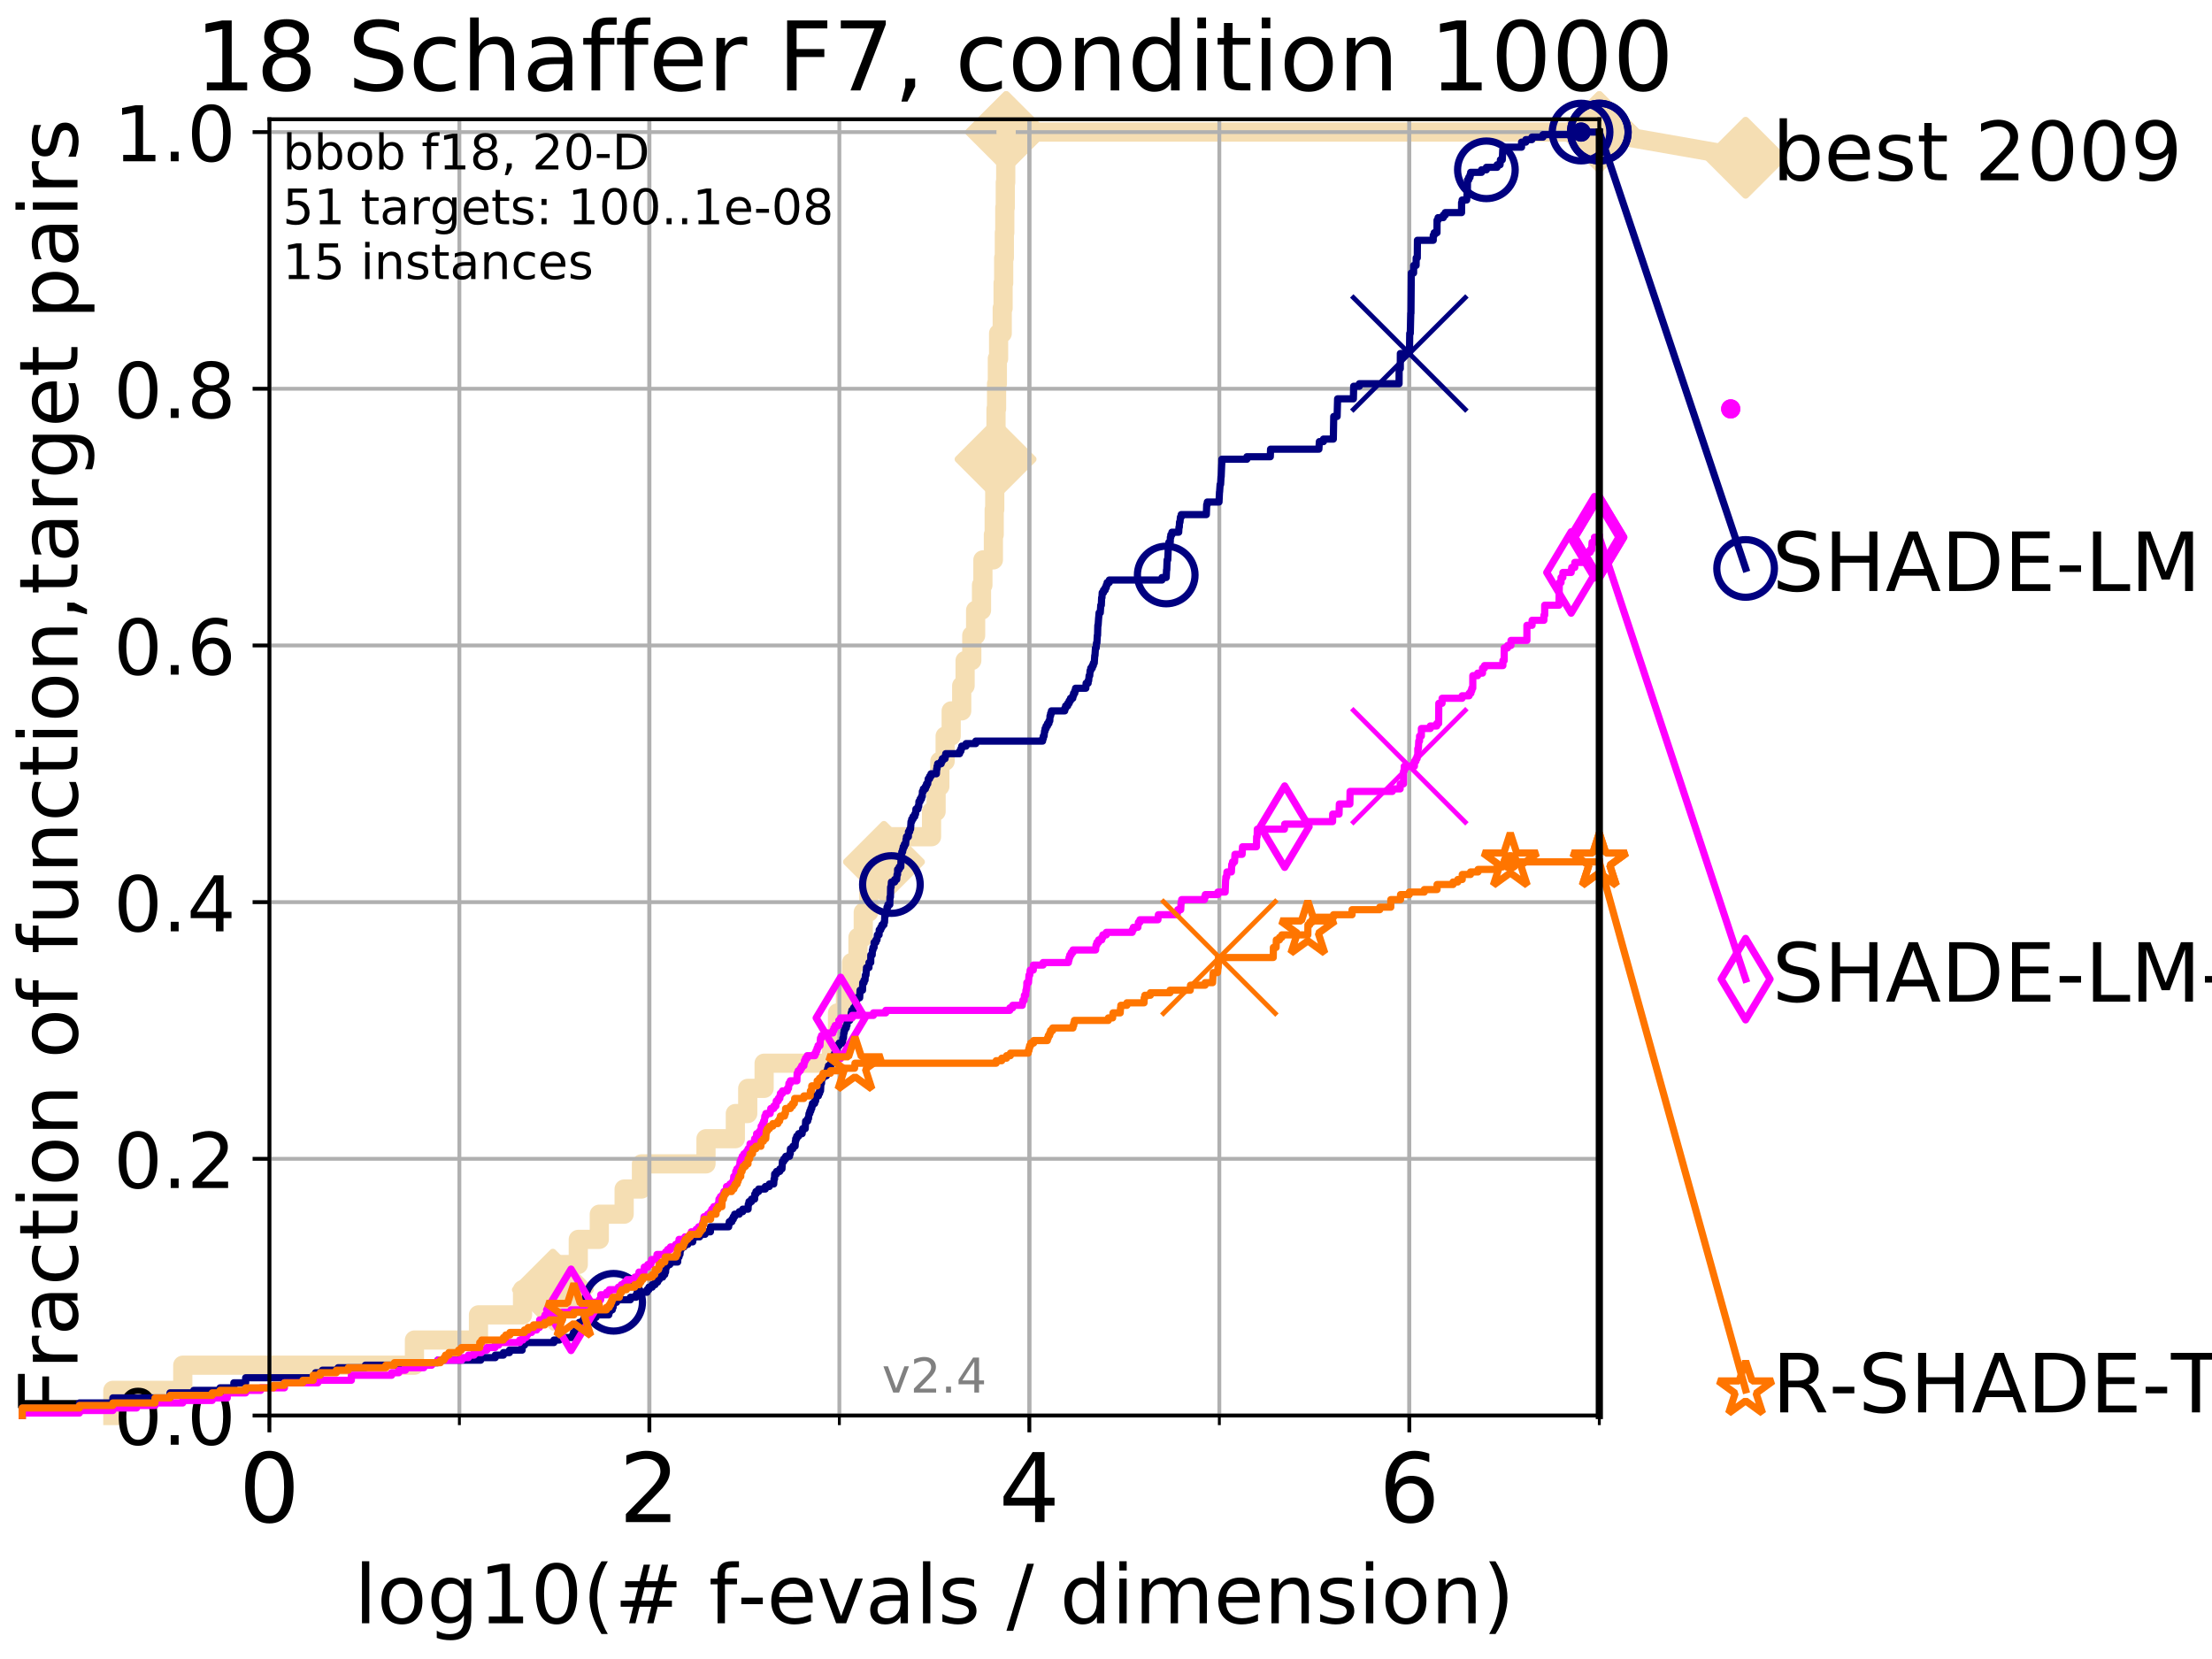<?xml version="1.0" encoding="utf-8" standalone="no"?>
<!DOCTYPE svg PUBLIC "-//W3C//DTD SVG 1.1//EN"
  "http://www.w3.org/Graphics/SVG/1.1/DTD/svg11.dtd">
<!-- Created with matplotlib (http://matplotlib.org/) -->
<svg height="345.6pt" version="1.1" viewBox="0 0 460.8 345.6" width="460.8pt" xmlns="http://www.w3.org/2000/svg" xmlns:xlink="http://www.w3.org/1999/xlink">
 <defs>
  <style type="text/css">
*{stroke-linecap:butt;stroke-linejoin:round;}
  </style>
 </defs>
 <g id="figure_1">
  <g id="patch_1">
   <path d="M 0 345.6 
L 460.8 345.6 
L 460.8 0 
L 0 0 
z
" style="fill:#ffffff;"/>
  </g>
  <g id="axes_1">
   <g id="patch_2">
    <path d="M 56.12 294.88 
L 333.168 294.88 
L 333.168 24.84 
L 56.12 24.84 
z
" style="fill:#ffffff;"/>
   </g>
   <g id="line2d_1">
    <path d="M 23.511 294.88 
L 23.511 289.638 
L 38.075 289.638 
L 38.075 284.395 
L 86.335 284.395 
L 86.335 279.153 
L 99.671 279.153 
L 99.671 273.91 
L 108.856 273.91 
L 108.856 268.668 
L 115.173 268.668 
L 115.173 263.425 
L 120.467 263.425 
L 120.467 258.183 
L 124.844 258.183 
L 124.844 252.94 
L 130.019 252.94 
L 130.019 247.698 
L 133.627 247.698 
L 133.627 242.455 
L 147.07 242.455 
L 147.07 237.213 
L 153.185 237.213 
L 153.185 231.97 
L 155.767 231.97 
L 155.767 226.728 
L 159.18 226.728 
L 159.18 221.485 
L 173.216 221.485 
L 173.216 216.243 
L 174.473 216.243 
L 174.473 211 
L 176.119 211 
L 176.119 205.758 
L 177.392 205.758 
L 177.392 200.515 
L 178.73 200.515 
L 178.73 195.273 
L 179.834 195.273 
L 179.834 190.03 
L 180.976 190.03 
L 180.976 184.788 
L 182.254 184.788 
L 182.254 179.546 
L 184.143 179.546 
L 184.143 174.303 
L 194.056 174.303 
L 194.056 169.061 
L 195.003 169.061 
L 195.003 163.818 
L 195.781 163.818 
L 195.781 158.576 
L 196.891 158.576 
L 196.891 153.333 
L 198.149 153.333 
L 198.149 148.091 
L 200.34 148.091 
L 200.34 142.848 
L 201.048 142.848 
L 201.048 137.606 
L 202.44 137.606 
L 202.44 132.363 
L 203.242 132.363 
L 203.242 127.121 
L 204.465 127.121 
L 204.465 121.878 
L 204.758 121.878 
L 204.758 116.636 
L 206.94 116.636 
L 206.94 111.393 
L 207.108 111.393 
L 207.108 106.151 
L 207.225 106.151 
L 207.225 100.908 
L 207.321 100.908 
L 207.321 95.666 
L 207.394 95.666 
L 207.394 90.423 
L 207.486 90.423 
L 207.486 85.181 
L 207.603 85.181 
L 207.603 79.938 
L 207.767 79.938 
L 207.767 74.696 
L 208.026 74.696 
L 208.026 69.453 
L 208.782 69.453 
L 208.782 64.211 
L 208.962 64.211 
L 208.962 58.969 
L 209.086 58.969 
L 209.086 53.726 
L 209.224 53.726 
L 209.224 48.484 
L 209.317 48.484 
L 209.317 43.241 
L 209.421 43.241 
L 209.421 37.999 
L 209.512 37.999 
L 209.512 32.756 
L 209.607 32.756 
L 209.607 27.514 
L 333.168 27.514 
" style="fill:none;stroke:#f5deb3;stroke-linecap:square;stroke-width:4;"/>
   </g>
   <g id="line2d_2">
    <defs>
     <path d="M -0 7.778 
L 7.778 0 
L 0 -7.778 
L -7.778 -0 
z
" id="m3c311157db" style="stroke:#f5deb3;stroke-linejoin:miter;stroke-width:1.5;"/>
    </defs>
    <g>
     <use style="fill:#f5deb3;stroke:#f5deb3;stroke-linejoin:miter;stroke-width:1.5;" x="115.173" xlink:href="#m3c311157db" y="268.668"/>
     <use style="fill:#f5deb3;stroke:#f5deb3;stroke-linejoin:miter;stroke-width:1.5;" x="184.143" xlink:href="#m3c311157db" y="179.546"/>
     <use style="fill:#f5deb3;stroke:#f5deb3;stroke-linejoin:miter;stroke-width:1.5;" x="207.394" xlink:href="#m3c311157db" y="95.666"/>
     <use style="fill:#f5deb3;stroke:#f5deb3;stroke-linejoin:miter;stroke-width:1.5;" x="209.607" xlink:href="#m3c311157db" y="27.514"/>
     <use style="fill:#f5deb3;stroke:#f5deb3;stroke-linejoin:miter;stroke-width:1.5;" x="209.607" xlink:href="#m3c311157db" y="27.514"/>
     <use style="fill:#f5deb3;stroke:#f5deb3;stroke-linejoin:miter;stroke-width:1.5;" x="333.168" xlink:href="#m3c311157db" y="27.514"/>
    </g>
   </g>
   <g id="line2d_3">
    <path style="fill:none;stroke:#f5deb3;stroke-linecap:square;stroke-width:4;"/>
    <g/>
   </g>
   <g id="line2d_4">
    <path d="M 333.168 27.514 
L 363.643 32.861 
" style="fill:none;stroke:#f5deb3;stroke-linecap:square;stroke-width:4;"/>
    <g>
     <use style="fill:#f5deb3;stroke:#f5deb3;stroke-linejoin:miter;stroke-width:1.5;" x="333.168" xlink:href="#m3c311157db" y="27.514"/>
     <use style="fill:#f5deb3;stroke:#f5deb3;stroke-linejoin:miter;stroke-width:1.5;" x="363.643" xlink:href="#m3c311157db" y="32.861"/>
    </g>
   </g>
   <g id="matplotlib.axis_1">
    <g id="xtick_1">
     <g id="line2d_5">
      <path clip-path="url(#p91611dabe9)" d="M 56.12 294.88 
L 56.12 24.84 
" style="fill:none;stroke:#b0b0b0;stroke-linecap:square;stroke-width:0.8;"/>
     </g>
     <g id="line2d_6">
      <defs>
       <path d="M 0 0 
L 0 3.5 
" id="m7face83c55" style="stroke:#000000;stroke-width:0.8;"/>
      </defs>
      <g>
       <use style="stroke:#000000;stroke-width:0.8;" x="56.12" xlink:href="#m7face83c55" y="294.88"/>
      </g>
     </g>
     <g id="text_1">
      <!-- 0 -->
      <defs>
       <path d="M 31.781 66.406 
Q 24.172 66.406 20.328 58.906 
Q 16.5 51.422 16.5 36.375 
Q 16.5 21.391 20.328 13.891 
Q 24.172 6.391 31.781 6.391 
Q 39.453 6.391 43.281 13.891 
Q 47.125 21.391 47.125 36.375 
Q 47.125 51.422 43.281 58.906 
Q 39.453 66.406 31.781 66.406 
z
M 31.781 74.219 
Q 44.047 74.219 50.516 64.516 
Q 56.984 54.828 56.984 36.375 
Q 56.984 17.969 50.516 8.266 
Q 44.047 -1.422 31.781 -1.422 
Q 19.531 -1.422 13.062 8.266 
Q 6.594 17.969 6.594 36.375 
Q 6.594 54.828 13.062 64.516 
Q 19.531 74.219 31.781 74.219 
z
" id="DejaVuSans-30"/>
      </defs>
      <g transform="translate(49.758 317.077)scale(0.2 -0.2)">
       <use xlink:href="#DejaVuSans-30"/>
      </g>
     </g>
    </g>
    <g id="xtick_2">
     <g id="line2d_7">
      <path clip-path="url(#p91611dabe9)" d="M 135.277 294.88 
L 135.277 24.84 
" style="fill:none;stroke:#b0b0b0;stroke-linecap:square;stroke-width:0.8;"/>
     </g>
     <g id="line2d_8">
      <g>
       <use style="stroke:#000000;stroke-width:0.8;" x="135.277" xlink:href="#m7face83c55" y="294.88"/>
      </g>
     </g>
     <g id="text_2">
      <!-- 2 -->
      <defs>
       <path d="M 19.188 8.297 
L 53.609 8.297 
L 53.609 0 
L 7.328 0 
L 7.328 8.297 
Q 12.938 14.109 22.625 23.891 
Q 32.328 33.688 34.812 36.531 
Q 39.547 41.844 41.422 45.531 
Q 43.312 49.219 43.312 52.781 
Q 43.312 58.594 39.234 62.25 
Q 35.156 65.922 28.609 65.922 
Q 23.969 65.922 18.812 64.312 
Q 13.672 62.703 7.812 59.422 
L 7.812 69.391 
Q 13.766 71.781 18.938 73 
Q 24.125 74.219 28.422 74.219 
Q 39.75 74.219 46.484 68.547 
Q 53.219 62.891 53.219 53.422 
Q 53.219 48.922 51.531 44.891 
Q 49.859 40.875 45.406 35.406 
Q 44.188 33.984 37.641 27.219 
Q 31.109 20.453 19.188 8.297 
z
" id="DejaVuSans-32"/>
      </defs>
      <g transform="translate(128.914 317.077)scale(0.2 -0.2)">
       <use xlink:href="#DejaVuSans-32"/>
      </g>
     </g>
    </g>
    <g id="xtick_3">
     <g id="line2d_9">
      <path clip-path="url(#p91611dabe9)" d="M 214.433 294.88 
L 214.433 24.84 
" style="fill:none;stroke:#b0b0b0;stroke-linecap:square;stroke-width:0.8;"/>
     </g>
     <g id="line2d_10">
      <g>
       <use style="stroke:#000000;stroke-width:0.8;" x="214.433" xlink:href="#m7face83c55" y="294.88"/>
      </g>
     </g>
     <g id="text_3">
      <!-- 4 -->
      <defs>
       <path d="M 37.797 64.312 
L 12.891 25.391 
L 37.797 25.391 
z
M 35.203 72.906 
L 47.609 72.906 
L 47.609 25.391 
L 58.016 25.391 
L 58.016 17.188 
L 47.609 17.188 
L 47.609 0 
L 37.797 0 
L 37.797 17.188 
L 4.891 17.188 
L 4.891 26.703 
z
" id="DejaVuSans-34"/>
      </defs>
      <g transform="translate(208.071 317.077)scale(0.2 -0.2)">
       <use xlink:href="#DejaVuSans-34"/>
      </g>
     </g>
    </g>
    <g id="xtick_4">
     <g id="line2d_11">
      <path clip-path="url(#p91611dabe9)" d="M 293.59 294.88 
L 293.59 24.84 
" style="fill:none;stroke:#b0b0b0;stroke-linecap:square;stroke-width:0.8;"/>
     </g>
     <g id="line2d_12">
      <g>
       <use style="stroke:#000000;stroke-width:0.8;" x="293.59" xlink:href="#m7face83c55" y="294.88"/>
      </g>
     </g>
     <g id="text_4">
      <!-- 6 -->
      <defs>
       <path d="M 33.016 40.375 
Q 26.375 40.375 22.484 35.828 
Q 18.609 31.297 18.609 23.391 
Q 18.609 15.531 22.484 10.953 
Q 26.375 6.391 33.016 6.391 
Q 39.656 6.391 43.531 10.953 
Q 47.406 15.531 47.406 23.391 
Q 47.406 31.297 43.531 35.828 
Q 39.656 40.375 33.016 40.375 
z
M 52.594 71.297 
L 52.594 62.312 
Q 48.875 64.062 45.094 64.984 
Q 41.312 65.922 37.594 65.922 
Q 27.828 65.922 22.672 59.328 
Q 17.531 52.734 16.797 39.406 
Q 19.672 43.656 24.016 45.922 
Q 28.375 48.188 33.594 48.188 
Q 44.578 48.188 50.953 41.516 
Q 57.328 34.859 57.328 23.391 
Q 57.328 12.156 50.688 5.359 
Q 44.047 -1.422 33.016 -1.422 
Q 20.359 -1.422 13.672 8.266 
Q 6.984 17.969 6.984 36.375 
Q 6.984 53.656 15.188 63.938 
Q 23.391 74.219 37.203 74.219 
Q 40.922 74.219 44.703 73.484 
Q 48.484 72.75 52.594 71.297 
z
" id="DejaVuSans-36"/>
      </defs>
      <g transform="translate(287.227 317.077)scale(0.2 -0.2)">
       <use xlink:href="#DejaVuSans-36"/>
      </g>
     </g>
    </g>
    <g id="xtick_5">
     <g id="line2d_13">
      <path clip-path="url(#p91611dabe9)" d="M 56.12 294.88 
L 56.12 24.84 
" style="fill:none;stroke:#b0b0b0;stroke-linecap:square;stroke-width:0.8;"/>
     </g>
     <g id="line2d_14">
      <defs>
       <path d="M 0 0 
L 0 2 
" id="m9367a1bdb1" style="stroke:#000000;stroke-width:0.6;"/>
      </defs>
      <g>
       <use style="stroke:#000000;stroke-width:0.6;" x="56.12" xlink:href="#m9367a1bdb1" y="294.88"/>
      </g>
     </g>
    </g>
    <g id="xtick_6">
     <g id="line2d_15">
      <path clip-path="url(#p91611dabe9)" d="M 95.698 294.88 
L 95.698 24.84 
" style="fill:none;stroke:#b0b0b0;stroke-linecap:square;stroke-width:0.8;"/>
     </g>
     <g id="line2d_16">
      <g>
       <use style="stroke:#000000;stroke-width:0.6;" x="95.698" xlink:href="#m9367a1bdb1" y="294.88"/>
      </g>
     </g>
    </g>
    <g id="xtick_7">
     <g id="line2d_17">
      <path clip-path="url(#p91611dabe9)" d="M 135.277 294.88 
L 135.277 24.84 
" style="fill:none;stroke:#b0b0b0;stroke-linecap:square;stroke-width:0.8;"/>
     </g>
     <g id="line2d_18">
      <g>
       <use style="stroke:#000000;stroke-width:0.6;" x="135.277" xlink:href="#m9367a1bdb1" y="294.88"/>
      </g>
     </g>
    </g>
    <g id="xtick_8">
     <g id="line2d_19">
      <path clip-path="url(#p91611dabe9)" d="M 174.855 294.88 
L 174.855 24.84 
" style="fill:none;stroke:#b0b0b0;stroke-linecap:square;stroke-width:0.8;"/>
     </g>
     <g id="line2d_20">
      <g>
       <use style="stroke:#000000;stroke-width:0.6;" x="174.855" xlink:href="#m9367a1bdb1" y="294.88"/>
      </g>
     </g>
    </g>
    <g id="xtick_9">
     <g id="line2d_21">
      <path clip-path="url(#p91611dabe9)" d="M 214.433 294.88 
L 214.433 24.84 
" style="fill:none;stroke:#b0b0b0;stroke-linecap:square;stroke-width:0.8;"/>
     </g>
     <g id="line2d_22">
      <g>
       <use style="stroke:#000000;stroke-width:0.6;" x="214.433" xlink:href="#m9367a1bdb1" y="294.88"/>
      </g>
     </g>
    </g>
    <g id="xtick_10">
     <g id="line2d_23">
      <path clip-path="url(#p91611dabe9)" d="M 254.011 294.88 
L 254.011 24.84 
" style="fill:none;stroke:#b0b0b0;stroke-linecap:square;stroke-width:0.8;"/>
     </g>
     <g id="line2d_24">
      <g>
       <use style="stroke:#000000;stroke-width:0.6;" x="254.011" xlink:href="#m9367a1bdb1" y="294.88"/>
      </g>
     </g>
    </g>
    <g id="xtick_11">
     <g id="line2d_25">
      <path clip-path="url(#p91611dabe9)" d="M 293.59 294.88 
L 293.59 24.84 
" style="fill:none;stroke:#b0b0b0;stroke-linecap:square;stroke-width:0.8;"/>
     </g>
     <g id="line2d_26">
      <g>
       <use style="stroke:#000000;stroke-width:0.6;" x="293.59" xlink:href="#m9367a1bdb1" y="294.88"/>
      </g>
     </g>
    </g>
    <g id="xtick_12">
     <g id="line2d_27">
      <path clip-path="url(#p91611dabe9)" d="M 333.168 294.88 
L 333.168 24.84 
" style="fill:none;stroke:#b0b0b0;stroke-linecap:square;stroke-width:0.8;"/>
     </g>
     <g id="line2d_28">
      <g>
       <use style="stroke:#000000;stroke-width:0.6;" x="333.168" xlink:href="#m9367a1bdb1" y="294.88"/>
      </g>
     </g>
    </g>
    <g id="text_5">
     <!-- log10(# f-evals / dimension) -->
     <defs>
      <path d="M 9.422 75.984 
L 18.406 75.984 
L 18.406 0 
L 9.422 0 
z
" id="DejaVuSans-6c"/>
      <path d="M 30.609 48.391 
Q 23.391 48.391 19.188 42.75 
Q 14.984 37.109 14.984 27.297 
Q 14.984 17.484 19.156 11.844 
Q 23.344 6.203 30.609 6.203 
Q 37.797 6.203 41.984 11.859 
Q 46.188 17.531 46.188 27.297 
Q 46.188 37.016 41.984 42.703 
Q 37.797 48.391 30.609 48.391 
z
M 30.609 56 
Q 42.328 56 49.016 48.375 
Q 55.719 40.766 55.719 27.297 
Q 55.719 13.875 49.016 6.219 
Q 42.328 -1.422 30.609 -1.422 
Q 18.844 -1.422 12.172 6.219 
Q 5.516 13.875 5.516 27.297 
Q 5.516 40.766 12.172 48.375 
Q 18.844 56 30.609 56 
z
" id="DejaVuSans-6f"/>
      <path d="M 45.406 27.984 
Q 45.406 37.75 41.375 43.109 
Q 37.359 48.484 30.078 48.484 
Q 22.859 48.484 18.828 43.109 
Q 14.797 37.75 14.797 27.984 
Q 14.797 18.266 18.828 12.891 
Q 22.859 7.516 30.078 7.516 
Q 37.359 7.516 41.375 12.891 
Q 45.406 18.266 45.406 27.984 
z
M 54.391 6.781 
Q 54.391 -7.172 48.188 -13.984 
Q 42 -20.797 29.203 -20.797 
Q 24.469 -20.797 20.266 -20.094 
Q 16.062 -19.391 12.109 -17.922 
L 12.109 -9.188 
Q 16.062 -11.328 19.922 -12.344 
Q 23.781 -13.375 27.781 -13.375 
Q 36.625 -13.375 41.016 -8.766 
Q 45.406 -4.156 45.406 5.172 
L 45.406 9.625 
Q 42.625 4.781 38.281 2.391 
Q 33.938 0 27.875 0 
Q 17.828 0 11.672 7.656 
Q 5.516 15.328 5.516 27.984 
Q 5.516 40.672 11.672 48.328 
Q 17.828 56 27.875 56 
Q 33.938 56 38.281 53.609 
Q 42.625 51.219 45.406 46.391 
L 45.406 54.688 
L 54.391 54.688 
z
" id="DejaVuSans-67"/>
      <path d="M 12.406 8.297 
L 28.516 8.297 
L 28.516 63.922 
L 10.984 60.406 
L 10.984 69.391 
L 28.422 72.906 
L 38.281 72.906 
L 38.281 8.297 
L 54.391 8.297 
L 54.391 0 
L 12.406 0 
z
" id="DejaVuSans-31"/>
      <path d="M 31 75.875 
Q 24.469 64.656 21.281 53.656 
Q 18.109 42.672 18.109 31.391 
Q 18.109 20.125 21.312 9.062 
Q 24.516 -2 31 -13.188 
L 23.188 -13.188 
Q 15.875 -1.703 12.234 9.375 
Q 8.594 20.453 8.594 31.391 
Q 8.594 42.281 12.203 53.312 
Q 15.828 64.359 23.188 75.875 
z
" id="DejaVuSans-28"/>
      <path d="M 51.125 44 
L 36.922 44 
L 32.812 27.688 
L 47.125 27.688 
z
M 43.797 71.781 
L 38.719 51.516 
L 52.984 51.516 
L 58.109 71.781 
L 65.922 71.781 
L 60.891 51.516 
L 76.125 51.516 
L 76.125 44 
L 58.984 44 
L 54.984 27.688 
L 70.516 27.688 
L 70.516 20.219 
L 53.078 20.219 
L 48 0 
L 40.188 0 
L 45.219 20.219 
L 30.906 20.219 
L 25.875 0 
L 18.016 0 
L 23.094 20.219 
L 7.719 20.219 
L 7.719 27.688 
L 24.906 27.688 
L 29 44 
L 13.281 44 
L 13.281 51.516 
L 30.906 51.516 
L 35.891 71.781 
z
" id="DejaVuSans-23"/>
      <path id="DejaVuSans-20"/>
      <path d="M 37.109 75.984 
L 37.109 68.5 
L 28.516 68.5 
Q 23.688 68.5 21.797 66.547 
Q 19.922 64.594 19.922 59.516 
L 19.922 54.688 
L 34.719 54.688 
L 34.719 47.703 
L 19.922 47.703 
L 19.922 0 
L 10.891 0 
L 10.891 47.703 
L 2.297 47.703 
L 2.297 54.688 
L 10.891 54.688 
L 10.891 58.5 
Q 10.891 67.625 15.141 71.797 
Q 19.391 75.984 28.609 75.984 
z
" id="DejaVuSans-66"/>
      <path d="M 4.891 31.391 
L 31.203 31.391 
L 31.203 23.391 
L 4.891 23.391 
z
" id="DejaVuSans-2d"/>
      <path d="M 56.203 29.594 
L 56.203 25.203 
L 14.891 25.203 
Q 15.484 15.922 20.484 11.062 
Q 25.484 6.203 34.422 6.203 
Q 39.594 6.203 44.453 7.469 
Q 49.312 8.734 54.109 11.281 
L 54.109 2.781 
Q 49.266 0.734 44.188 -0.344 
Q 39.109 -1.422 33.891 -1.422 
Q 20.797 -1.422 13.156 6.188 
Q 5.516 13.812 5.516 26.812 
Q 5.516 40.234 12.766 48.109 
Q 20.016 56 32.328 56 
Q 43.359 56 49.781 48.891 
Q 56.203 41.797 56.203 29.594 
z
M 47.219 32.234 
Q 47.125 39.594 43.094 43.984 
Q 39.062 48.391 32.422 48.391 
Q 24.906 48.391 20.391 44.141 
Q 15.875 39.891 15.188 32.172 
z
" id="DejaVuSans-65"/>
      <path d="M 2.984 54.688 
L 12.5 54.688 
L 29.594 8.797 
L 46.688 54.688 
L 56.203 54.688 
L 35.688 0 
L 23.484 0 
z
" id="DejaVuSans-76"/>
      <path d="M 34.281 27.484 
Q 23.391 27.484 19.188 25 
Q 14.984 22.516 14.984 16.5 
Q 14.984 11.719 18.141 8.906 
Q 21.297 6.109 26.703 6.109 
Q 34.188 6.109 38.703 11.406 
Q 43.219 16.703 43.219 25.484 
L 43.219 27.484 
z
M 52.203 31.203 
L 52.203 0 
L 43.219 0 
L 43.219 8.297 
Q 40.141 3.328 35.547 0.953 
Q 30.953 -1.422 24.312 -1.422 
Q 15.922 -1.422 10.953 3.297 
Q 6 8.016 6 15.922 
Q 6 25.141 12.172 29.828 
Q 18.359 34.516 30.609 34.516 
L 43.219 34.516 
L 43.219 35.406 
Q 43.219 41.609 39.141 45 
Q 35.062 48.391 27.688 48.391 
Q 23 48.391 18.547 47.266 
Q 14.109 46.141 10.016 43.891 
L 10.016 52.203 
Q 14.938 54.109 19.578 55.047 
Q 24.219 56 28.609 56 
Q 40.484 56 46.344 49.844 
Q 52.203 43.703 52.203 31.203 
z
" id="DejaVuSans-61"/>
      <path d="M 44.281 53.078 
L 44.281 44.578 
Q 40.484 46.531 36.375 47.5 
Q 32.281 48.484 27.875 48.484 
Q 21.188 48.484 17.844 46.438 
Q 14.5 44.391 14.5 40.281 
Q 14.5 37.156 16.891 35.375 
Q 19.281 33.594 26.516 31.984 
L 29.594 31.297 
Q 39.156 29.25 43.188 25.516 
Q 47.219 21.781 47.219 15.094 
Q 47.219 7.469 41.188 3.016 
Q 35.156 -1.422 24.609 -1.422 
Q 20.219 -1.422 15.453 -0.562 
Q 10.688 0.297 5.422 2 
L 5.422 11.281 
Q 10.406 8.688 15.234 7.391 
Q 20.062 6.109 24.812 6.109 
Q 31.156 6.109 34.562 8.281 
Q 37.984 10.453 37.984 14.406 
Q 37.984 18.062 35.516 20.016 
Q 33.062 21.969 24.703 23.781 
L 21.578 24.516 
Q 13.234 26.266 9.516 29.906 
Q 5.812 33.547 5.812 39.891 
Q 5.812 47.609 11.281 51.797 
Q 16.75 56 26.812 56 
Q 31.781 56 36.172 55.266 
Q 40.578 54.547 44.281 53.078 
z
" id="DejaVuSans-73"/>
      <path d="M 25.391 72.906 
L 33.688 72.906 
L 8.297 -9.281 
L 0 -9.281 
z
" id="DejaVuSans-2f"/>
      <path d="M 45.406 46.391 
L 45.406 75.984 
L 54.391 75.984 
L 54.391 0 
L 45.406 0 
L 45.406 8.203 
Q 42.578 3.328 38.25 0.953 
Q 33.938 -1.422 27.875 -1.422 
Q 17.969 -1.422 11.734 6.484 
Q 5.516 14.406 5.516 27.297 
Q 5.516 40.188 11.734 48.094 
Q 17.969 56 27.875 56 
Q 33.938 56 38.25 53.625 
Q 42.578 51.266 45.406 46.391 
z
M 14.797 27.297 
Q 14.797 17.391 18.875 11.75 
Q 22.953 6.109 30.078 6.109 
Q 37.203 6.109 41.297 11.75 
Q 45.406 17.391 45.406 27.297 
Q 45.406 37.203 41.297 42.844 
Q 37.203 48.484 30.078 48.484 
Q 22.953 48.484 18.875 42.844 
Q 14.797 37.203 14.797 27.297 
z
" id="DejaVuSans-64"/>
      <path d="M 9.422 54.688 
L 18.406 54.688 
L 18.406 0 
L 9.422 0 
z
M 9.422 75.984 
L 18.406 75.984 
L 18.406 64.594 
L 9.422 64.594 
z
" id="DejaVuSans-69"/>
      <path d="M 52 44.188 
Q 55.375 50.25 60.062 53.125 
Q 64.75 56 71.094 56 
Q 79.641 56 84.281 50.016 
Q 88.922 44.047 88.922 33.016 
L 88.922 0 
L 79.891 0 
L 79.891 32.719 
Q 79.891 40.578 77.094 44.375 
Q 74.312 48.188 68.609 48.188 
Q 61.625 48.188 57.562 43.547 
Q 53.516 38.922 53.516 30.906 
L 53.516 0 
L 44.484 0 
L 44.484 32.719 
Q 44.484 40.625 41.703 44.406 
Q 38.922 48.188 33.109 48.188 
Q 26.219 48.188 22.156 43.531 
Q 18.109 38.875 18.109 30.906 
L 18.109 0 
L 9.078 0 
L 9.078 54.688 
L 18.109 54.688 
L 18.109 46.188 
Q 21.188 51.219 25.484 53.609 
Q 29.781 56 35.688 56 
Q 41.656 56 45.828 52.969 
Q 50 49.953 52 44.188 
z
" id="DejaVuSans-6d"/>
      <path d="M 54.891 33.016 
L 54.891 0 
L 45.906 0 
L 45.906 32.719 
Q 45.906 40.484 42.875 44.328 
Q 39.844 48.188 33.797 48.188 
Q 26.516 48.188 22.312 43.547 
Q 18.109 38.922 18.109 30.906 
L 18.109 0 
L 9.078 0 
L 9.078 54.688 
L 18.109 54.688 
L 18.109 46.188 
Q 21.344 51.125 25.703 53.562 
Q 30.078 56 35.797 56 
Q 45.219 56 50.047 50.172 
Q 54.891 44.344 54.891 33.016 
z
" id="DejaVuSans-6e"/>
      <path d="M 8.016 75.875 
L 15.828 75.875 
Q 23.141 64.359 26.781 53.312 
Q 30.422 42.281 30.422 31.391 
Q 30.422 20.453 26.781 9.375 
Q 23.141 -1.703 15.828 -13.188 
L 8.016 -13.188 
Q 14.5 -2 17.703 9.062 
Q 20.906 20.125 20.906 31.391 
Q 20.906 42.672 17.703 53.656 
Q 14.5 64.656 8.016 75.875 
z
" id="DejaVuSans-29"/>
     </defs>
     <g transform="translate(73.803 338.154)scale(0.17 -0.17)">
      <use xlink:href="#DejaVuSans-6c"/>
      <use x="27.783" xlink:href="#DejaVuSans-6f"/>
      <use x="88.965" xlink:href="#DejaVuSans-67"/>
      <use x="152.441" xlink:href="#DejaVuSans-31"/>
      <use x="216.064" xlink:href="#DejaVuSans-30"/>
      <use x="279.688" xlink:href="#DejaVuSans-28"/>
      <use x="318.701" xlink:href="#DejaVuSans-23"/>
      <use x="402.49" xlink:href="#DejaVuSans-20"/>
      <use x="434.277" xlink:href="#DejaVuSans-66"/>
      <use x="469.404" xlink:href="#DejaVuSans-2d"/>
      <use x="505.488" xlink:href="#DejaVuSans-65"/>
      <use x="567.012" xlink:href="#DejaVuSans-76"/>
      <use x="626.191" xlink:href="#DejaVuSans-61"/>
      <use x="687.471" xlink:href="#DejaVuSans-6c"/>
      <use x="715.254" xlink:href="#DejaVuSans-73"/>
      <use x="767.354" xlink:href="#DejaVuSans-20"/>
      <use x="799.141" xlink:href="#DejaVuSans-2f"/>
      <use x="832.832" xlink:href="#DejaVuSans-20"/>
      <use x="864.619" xlink:href="#DejaVuSans-64"/>
      <use x="928.096" xlink:href="#DejaVuSans-69"/>
      <use x="955.879" xlink:href="#DejaVuSans-6d"/>
      <use x="1053.291" xlink:href="#DejaVuSans-65"/>
      <use x="1114.814" xlink:href="#DejaVuSans-6e"/>
      <use x="1178.193" xlink:href="#DejaVuSans-73"/>
      <use x="1230.293" xlink:href="#DejaVuSans-69"/>
      <use x="1258.076" xlink:href="#DejaVuSans-6f"/>
      <use x="1319.258" xlink:href="#DejaVuSans-6e"/>
      <use x="1382.637" xlink:href="#DejaVuSans-29"/>
     </g>
    </g>
   </g>
   <g id="matplotlib.axis_2">
    <g id="ytick_1">
     <g id="line2d_29">
      <path clip-path="url(#p91611dabe9)" d="M 56.12 294.88 
L 333.168 294.88 
" style="fill:none;stroke:#b0b0b0;stroke-linecap:square;stroke-width:0.8;"/>
     </g>
     <g id="line2d_30">
      <defs>
       <path d="M 0 0 
L -3.5 0 
" id="m73b3cd88a1" style="stroke:#000000;stroke-width:0.8;"/>
      </defs>
      <g>
       <use style="stroke:#000000;stroke-width:0.8;" x="56.12" xlink:href="#m73b3cd88a1" y="294.88"/>
      </g>
     </g>
     <g id="text_6">
      <!-- 0.0 -->
      <defs>
       <path d="M 10.688 12.406 
L 21 12.406 
L 21 0 
L 10.688 0 
z
" id="DejaVuSans-2e"/>
      </defs>
      <g transform="translate(23.675 300.959)scale(0.16 -0.16)">
       <use xlink:href="#DejaVuSans-30"/>
       <use x="63.623" xlink:href="#DejaVuSans-2e"/>
       <use x="95.41" xlink:href="#DejaVuSans-30"/>
      </g>
     </g>
    </g>
    <g id="ytick_2">
     <g id="line2d_31">
      <path clip-path="url(#p91611dabe9)" d="M 56.12 241.407 
L 333.168 241.407 
" style="fill:none;stroke:#b0b0b0;stroke-linecap:square;stroke-width:0.8;"/>
     </g>
     <g id="line2d_32">
      <g>
       <use style="stroke:#000000;stroke-width:0.8;" x="56.12" xlink:href="#m73b3cd88a1" y="241.407"/>
      </g>
     </g>
     <g id="text_7">
      <!-- 0.2 -->
      <g transform="translate(23.675 247.485)scale(0.16 -0.16)">
       <use xlink:href="#DejaVuSans-30"/>
       <use x="63.623" xlink:href="#DejaVuSans-2e"/>
       <use x="95.41" xlink:href="#DejaVuSans-32"/>
      </g>
     </g>
    </g>
    <g id="ytick_3">
     <g id="line2d_33">
      <path clip-path="url(#p91611dabe9)" d="M 56.12 187.933 
L 333.168 187.933 
" style="fill:none;stroke:#b0b0b0;stroke-linecap:square;stroke-width:0.8;"/>
     </g>
     <g id="line2d_34">
      <g>
       <use style="stroke:#000000;stroke-width:0.8;" x="56.12" xlink:href="#m73b3cd88a1" y="187.933"/>
      </g>
     </g>
     <g id="text_8">
      <!-- 0.4 -->
      <g transform="translate(23.675 194.012)scale(0.16 -0.16)">
       <use xlink:href="#DejaVuSans-30"/>
       <use x="63.623" xlink:href="#DejaVuSans-2e"/>
       <use x="95.41" xlink:href="#DejaVuSans-34"/>
      </g>
     </g>
    </g>
    <g id="ytick_4">
     <g id="line2d_35">
      <path clip-path="url(#p91611dabe9)" d="M 56.12 134.46 
L 333.168 134.46 
" style="fill:none;stroke:#b0b0b0;stroke-linecap:square;stroke-width:0.8;"/>
     </g>
     <g id="line2d_36">
      <g>
       <use style="stroke:#000000;stroke-width:0.8;" x="56.12" xlink:href="#m73b3cd88a1" y="134.46"/>
      </g>
     </g>
     <g id="text_9">
      <!-- 0.6 -->
      <g transform="translate(23.675 140.539)scale(0.16 -0.16)">
       <use xlink:href="#DejaVuSans-30"/>
       <use x="63.623" xlink:href="#DejaVuSans-2e"/>
       <use x="95.41" xlink:href="#DejaVuSans-36"/>
      </g>
     </g>
    </g>
    <g id="ytick_5">
     <g id="line2d_37">
      <path clip-path="url(#p91611dabe9)" d="M 56.12 80.987 
L 333.168 80.987 
" style="fill:none;stroke:#b0b0b0;stroke-linecap:square;stroke-width:0.8;"/>
     </g>
     <g id="line2d_38">
      <g>
       <use style="stroke:#000000;stroke-width:0.8;" x="56.12" xlink:href="#m73b3cd88a1" y="80.987"/>
      </g>
     </g>
     <g id="text_10">
      <!-- 0.8 -->
      <defs>
       <path d="M 31.781 34.625 
Q 24.75 34.625 20.719 30.859 
Q 16.703 27.094 16.703 20.516 
Q 16.703 13.922 20.719 10.156 
Q 24.75 6.391 31.781 6.391 
Q 38.812 6.391 42.859 10.172 
Q 46.922 13.969 46.922 20.516 
Q 46.922 27.094 42.891 30.859 
Q 38.875 34.625 31.781 34.625 
z
M 21.922 38.812 
Q 15.578 40.375 12.031 44.719 
Q 8.5 49.078 8.5 55.328 
Q 8.5 64.062 14.719 69.141 
Q 20.953 74.219 31.781 74.219 
Q 42.672 74.219 48.875 69.141 
Q 55.078 64.062 55.078 55.328 
Q 55.078 49.078 51.531 44.719 
Q 48 40.375 41.703 38.812 
Q 48.828 37.156 52.797 32.312 
Q 56.781 27.484 56.781 20.516 
Q 56.781 9.906 50.312 4.234 
Q 43.844 -1.422 31.781 -1.422 
Q 19.734 -1.422 13.25 4.234 
Q 6.781 9.906 6.781 20.516 
Q 6.781 27.484 10.781 32.312 
Q 14.797 37.156 21.922 38.812 
z
M 18.312 54.391 
Q 18.312 48.734 21.844 45.562 
Q 25.391 42.391 31.781 42.391 
Q 38.141 42.391 41.719 45.562 
Q 45.312 48.734 45.312 54.391 
Q 45.312 60.062 41.719 63.234 
Q 38.141 66.406 31.781 66.406 
Q 25.391 66.406 21.844 63.234 
Q 18.312 60.062 18.312 54.391 
z
" id="DejaVuSans-38"/>
      </defs>
      <g transform="translate(23.675 87.066)scale(0.16 -0.16)">
       <use xlink:href="#DejaVuSans-30"/>
       <use x="63.623" xlink:href="#DejaVuSans-2e"/>
       <use x="95.41" xlink:href="#DejaVuSans-38"/>
      </g>
     </g>
    </g>
    <g id="ytick_6">
     <g id="line2d_39">
      <path clip-path="url(#p91611dabe9)" d="M 56.12 27.514 
L 333.168 27.514 
" style="fill:none;stroke:#b0b0b0;stroke-linecap:square;stroke-width:0.8;"/>
     </g>
     <g id="line2d_40">
      <g>
       <use style="stroke:#000000;stroke-width:0.8;" x="56.12" xlink:href="#m73b3cd88a1" y="27.514"/>
      </g>
     </g>
     <g id="text_11">
      <!-- 1.0 -->
      <g transform="translate(23.675 33.592)scale(0.16 -0.16)">
       <use xlink:href="#DejaVuSans-31"/>
       <use x="63.623" xlink:href="#DejaVuSans-2e"/>
       <use x="95.41" xlink:href="#DejaVuSans-30"/>
      </g>
     </g>
    </g>
    <g id="text_12">
     <!-- Fraction of function,target pairs -->
     <defs>
      <path d="M 9.812 72.906 
L 51.703 72.906 
L 51.703 64.594 
L 19.672 64.594 
L 19.672 43.109 
L 48.578 43.109 
L 48.578 34.812 
L 19.672 34.812 
L 19.672 0 
L 9.812 0 
z
" id="DejaVuSans-46"/>
      <path d="M 41.109 46.297 
Q 39.594 47.172 37.812 47.578 
Q 36.031 48 33.891 48 
Q 26.266 48 22.188 43.047 
Q 18.109 38.094 18.109 28.812 
L 18.109 0 
L 9.078 0 
L 9.078 54.688 
L 18.109 54.688 
L 18.109 46.188 
Q 20.953 51.172 25.484 53.578 
Q 30.031 56 36.531 56 
Q 37.453 56 38.578 55.875 
Q 39.703 55.766 41.062 55.516 
z
" id="DejaVuSans-72"/>
      <path d="M 48.781 52.594 
L 48.781 44.188 
Q 44.969 46.297 41.141 47.344 
Q 37.312 48.391 33.406 48.391 
Q 24.656 48.391 19.812 42.844 
Q 14.984 37.312 14.984 27.297 
Q 14.984 17.281 19.812 11.734 
Q 24.656 6.203 33.406 6.203 
Q 37.312 6.203 41.141 7.25 
Q 44.969 8.297 48.781 10.406 
L 48.781 2.094 
Q 45.016 0.344 40.984 -0.531 
Q 36.969 -1.422 32.422 -1.422 
Q 20.062 -1.422 12.781 6.344 
Q 5.516 14.109 5.516 27.297 
Q 5.516 40.672 12.859 48.328 
Q 20.219 56 33.016 56 
Q 37.156 56 41.109 55.141 
Q 45.062 54.297 48.781 52.594 
z
" id="DejaVuSans-63"/>
      <path d="M 18.312 70.219 
L 18.312 54.688 
L 36.812 54.688 
L 36.812 47.703 
L 18.312 47.703 
L 18.312 18.016 
Q 18.312 11.328 20.141 9.422 
Q 21.969 7.516 27.594 7.516 
L 36.812 7.516 
L 36.812 0 
L 27.594 0 
Q 17.188 0 13.234 3.875 
Q 9.281 7.766 9.281 18.016 
L 9.281 47.703 
L 2.688 47.703 
L 2.688 54.688 
L 9.281 54.688 
L 9.281 70.219 
z
" id="DejaVuSans-74"/>
      <path d="M 8.5 21.578 
L 8.5 54.688 
L 17.484 54.688 
L 17.484 21.922 
Q 17.484 14.156 20.5 10.266 
Q 23.531 6.391 29.594 6.391 
Q 36.859 6.391 41.078 11.031 
Q 45.312 15.672 45.312 23.688 
L 45.312 54.688 
L 54.297 54.688 
L 54.297 0 
L 45.312 0 
L 45.312 8.406 
Q 42.047 3.422 37.719 1 
Q 33.406 -1.422 27.688 -1.422 
Q 18.266 -1.422 13.375 4.438 
Q 8.5 10.297 8.5 21.578 
z
M 31.109 56 
z
" id="DejaVuSans-75"/>
      <path d="M 11.719 12.406 
L 22.016 12.406 
L 22.016 4 
L 14.016 -11.625 
L 7.719 -11.625 
L 11.719 4 
z
" id="DejaVuSans-2c"/>
      <path d="M 18.109 8.203 
L 18.109 -20.797 
L 9.078 -20.797 
L 9.078 54.688 
L 18.109 54.688 
L 18.109 46.391 
Q 20.953 51.266 25.266 53.625 
Q 29.594 56 35.594 56 
Q 45.562 56 51.781 48.094 
Q 58.016 40.188 58.016 27.297 
Q 58.016 14.406 51.781 6.484 
Q 45.562 -1.422 35.594 -1.422 
Q 29.594 -1.422 25.266 0.953 
Q 20.953 3.328 18.109 8.203 
z
M 48.688 27.297 
Q 48.688 37.203 44.609 42.844 
Q 40.531 48.484 33.406 48.484 
Q 26.266 48.484 22.188 42.844 
Q 18.109 37.203 18.109 27.297 
Q 18.109 17.391 22.188 11.75 
Q 26.266 6.109 33.406 6.109 
Q 40.531 6.109 44.609 11.75 
Q 48.688 17.391 48.688 27.297 
z
" id="DejaVuSans-70"/>
     </defs>
     <g transform="translate(16.14 294.999)rotate(-90)scale(0.17 -0.17)">
      <use xlink:href="#DejaVuSans-46"/>
      <use x="57.41" xlink:href="#DejaVuSans-72"/>
      <use x="98.523" xlink:href="#DejaVuSans-61"/>
      <use x="159.803" xlink:href="#DejaVuSans-63"/>
      <use x="214.783" xlink:href="#DejaVuSans-74"/>
      <use x="253.992" xlink:href="#DejaVuSans-69"/>
      <use x="281.775" xlink:href="#DejaVuSans-6f"/>
      <use x="342.957" xlink:href="#DejaVuSans-6e"/>
      <use x="406.336" xlink:href="#DejaVuSans-20"/>
      <use x="438.123" xlink:href="#DejaVuSans-6f"/>
      <use x="499.305" xlink:href="#DejaVuSans-66"/>
      <use x="534.51" xlink:href="#DejaVuSans-20"/>
      <use x="566.297" xlink:href="#DejaVuSans-66"/>
      <use x="601.502" xlink:href="#DejaVuSans-75"/>
      <use x="664.881" xlink:href="#DejaVuSans-6e"/>
      <use x="728.26" xlink:href="#DejaVuSans-63"/>
      <use x="783.24" xlink:href="#DejaVuSans-74"/>
      <use x="822.449" xlink:href="#DejaVuSans-69"/>
      <use x="850.232" xlink:href="#DejaVuSans-6f"/>
      <use x="911.414" xlink:href="#DejaVuSans-6e"/>
      <use x="974.793" xlink:href="#DejaVuSans-2c"/>
      <use x="1006.58" xlink:href="#DejaVuSans-74"/>
      <use x="1045.789" xlink:href="#DejaVuSans-61"/>
      <use x="1107.068" xlink:href="#DejaVuSans-72"/>
      <use x="1148.166" xlink:href="#DejaVuSans-67"/>
      <use x="1211.643" xlink:href="#DejaVuSans-65"/>
      <use x="1273.166" xlink:href="#DejaVuSans-74"/>
      <use x="1312.375" xlink:href="#DejaVuSans-20"/>
      <use x="1344.162" xlink:href="#DejaVuSans-70"/>
      <use x="1407.639" xlink:href="#DejaVuSans-61"/>
      <use x="1468.918" xlink:href="#DejaVuSans-69"/>
      <use x="1496.701" xlink:href="#DejaVuSans-72"/>
      <use x="1537.814" xlink:href="#DejaVuSans-73"/>
     </g>
    </g>
   </g>
   <g id="line2d_41">
    <defs>
     <path d="M 0 1.5 
C 0.398 1.5 0.779 1.342 1.061 1.061 
C 1.342 0.779 1.5 0.398 1.5 0 
C 1.5 -0.398 1.342 -0.779 1.061 -1.061 
C 0.779 -1.342 0.398 -1.5 0 -1.5 
C -0.398 -1.5 -0.779 -1.342 -1.061 -1.061 
C -1.342 -0.779 -1.5 -0.398 -1.5 0 
C -1.5 0.398 -1.342 0.779 -1.061 1.061 
C -0.779 1.342 -0.398 1.5 0 1.5 
z
" id="m4632911012" style="stroke:#f5deb3;"/>
    </defs>
    <g>
     <use style="fill:#f5deb3;stroke:#f5deb3;" x="209.607" xlink:href="#m4632911012" y="27.514"/>
     <use style="fill:#f5deb3;stroke:#f5deb3;" x="209.607" xlink:href="#m4632911012" y="27.514"/>
    </g>
   </g>
   <g id="line2d_42">
    <defs>
     <path d="M 0 1.5 
C 0.398 1.5 0.779 1.342 1.061 1.061 
C 1.342 0.779 1.5 0.398 1.5 0 
C 1.5 -0.398 1.342 -0.779 1.061 -1.061 
C 0.779 -1.342 0.398 -1.5 0 -1.5 
C -0.398 -1.5 -0.779 -1.342 -1.061 -1.061 
C -1.342 -0.779 -1.5 -0.398 -1.5 0 
C -1.5 0.398 -1.342 0.779 -1.061 1.061 
C -0.779 1.342 -0.398 1.5 0 1.5 
z
" id="m4e8d56317d" style="stroke:#000080;"/>
    </defs>
    <g>
     <use style="fill:#000080;stroke:#000080;" x="329.368" xlink:href="#m4e8d56317d" y="27.514"/>
     <use style="fill:#000080;stroke:#000080;" x="329.368" xlink:href="#m4e8d56317d" y="27.514"/>
    </g>
   </g>
   <g id="line2d_43">
    <path d="M 4.627 294.88 
L 4.627 293.307 
L 16.542 293.307 
L 16.542 292.259 
L 23.511 292.259 
L 23.511 291.21 
L 35.425 291.21 
L 35.425 290.162 
L 40.37 290.162 
L 40.37 289.638 
L 45.844 289.638 
L 45.844 289.113 
L 48.715 289.113 
L 48.715 288.065 
L 51.175 288.065 
L 51.175 287.016 
L 65.739 287.016 
L 65.739 285.968 
L 67.153 285.968 
L 67.153 285.444 
L 70.437 285.444 
L 70.437 284.919 
L 76.113 284.919 
L 76.113 284.395 
L 83.082 284.395 
L 83.082 283.871 
L 91.206 283.871 
L 91.206 283.347 
L 100.142 283.347 
L 100.142 282.822 
L 103.176 282.822 
L 103.176 282.298 
L 104.87 282.298 
L 104.87 281.774 
L 106.133 281.774 
L 106.133 281.25 
L 108.775 281.25 
L 108.775 280.201 
L 109.29 280.201 
L 109.29 279.677 
L 115.393 279.677 
L 115.393 279.153 
L 116.53 279.153 
L 116.53 278.628 
L 119.267 278.628 
L 119.267 278.104 
L 119.462 278.104 
L 119.462 277.58 
L 119.93 277.58 
L 119.993 276.531 
L 120.077 276.531 
L 120.077 276.007 
L 120.65 276.007 
L 120.65 275.483 
L 121.456 275.483 
L 121.456 274.959 
L 121.703 274.959 
L 121.703 274.434 
L 124.168 274.434 
L 124.168 273.91 
L 126.823 273.91 
L 126.823 273.386 
L 126.99 273.386 
L 126.99 272.862 
L 127.552 272.862 
L 127.552 272.337 
L 127.726 272.337 
L 127.832 271.289 
L 128.444 271.289 
L 128.444 270.765 
L 131.322 270.765 
L 131.322 270.24 
L 132.513 270.24 
L 132.513 269.716 
L 132.734 269.716 
L 132.734 269.192 
L 134.788 269.192 
L 134.788 268.668 
L 135.173 268.668 
L 135.173 268.143 
L 135.86 268.143 
L 135.86 267.619 
L 136.472 267.619 
L 136.472 267.095 
L 136.993 267.095 
L 136.993 266.571 
L 137.332 266.571 
L 137.332 266.046 
L 138.056 266.046 
L 138.056 265.522 
L 138.475 265.522 
L 138.475 264.998 
L 138.652 264.998 
L 138.723 263.949 
L 138.912 263.949 
L 138.912 263.425 
L 139.54 263.425 
L 139.54 262.901 
L 141.17 262.901 
L 141.225 261.852 
L 141.449 261.852 
L 141.449 261.328 
L 141.651 261.328 
L 141.728 260.28 
L 141.905 260.28 
L 141.905 259.755 
L 142.508 259.755 
L 142.508 259.231 
L 143.28 259.231 
L 143.28 258.707 
L 144.306 258.707 
L 144.306 258.183 
L 144.428 258.183 
L 144.428 257.658 
L 145.748 257.658 
L 145.748 257.134 
L 146.874 257.134 
L 146.874 256.61 
L 147.997 256.61 
L 148.009 255.561 
L 151.796 255.561 
L 151.796 255.037 
L 151.914 255.037 
L 151.914 254.513 
L 152.463 254.513 
L 152.463 253.989 
L 152.758 253.989 
L 152.758 253.464 
L 153.042 253.464 
L 153.042 252.94 
L 154.002 252.94 
L 154.002 252.416 
L 154.724 252.416 
L 154.724 251.892 
L 155.84 251.892 
L 155.882 250.843 
L 156.029 250.843 
L 156.029 250.319 
L 156.55 250.319 
L 156.55 249.795 
L 157.198 249.795 
L 157.227 248.746 
L 157.479 248.746 
L 157.479 248.222 
L 158.037 248.222 
L 158.037 247.698 
L 159.431 247.698 
L 159.431 247.173 
L 160.266 247.173 
L 160.266 246.649 
L 161.179 246.649 
L 161.246 245.601 
L 161.35 245.601 
L 161.376 244.552 
L 161.773 244.552 
L 161.773 244.028 
L 162.447 244.028 
L 162.447 243.504 
L 162.898 243.504 
L 162.989 241.931 
L 163.289 241.931 
L 163.289 241.407 
L 163.682 241.407 
L 163.682 240.882 
L 164.474 240.882 
L 164.474 240.358 
L 164.624 240.358 
L 164.66 239.31 
L 165.181 239.31 
L 165.181 238.785 
L 165.636 238.785 
L 165.688 237.737 
L 165.759 237.737 
L 165.759 237.213 
L 165.974 237.213 
L 165.974 236.689 
L 166.366 236.689 
L 166.366 236.164 
L 167.1 236.164 
L 167.1 235.64 
L 167.212 235.64 
L 167.212 235.116 
L 167.745 235.116 
L 167.826 233.543 
L 168.256 233.543 
L 168.256 233.019 
L 168.423 233.019 
L 168.533 231.97 
L 168.703 231.97 
L 168.703 231.446 
L 168.91 231.446 
L 168.91 230.922 
L 169.108 230.922 
L 169.108 230.398 
L 169.236 230.398 
L 169.236 229.873 
L 169.709 229.873 
L 169.709 229.349 
L 169.912 229.349 
L 170.011 228.301 
L 170.489 228.301 
L 170.489 227.776 
L 170.731 227.776 
L 170.731 227.252 
L 170.929 227.252 
L 171.012 225.679 
L 171.138 225.679 
L 171.183 224.631 
L 171.437 224.631 
L 171.437 224.107 
L 172.155 224.107 
L 172.251 223.058 
L 172.434 223.058 
L 172.434 222.534 
L 172.581 222.534 
L 172.581 222.01 
L 173.065 222.01 
L 173.065 221.485 
L 173.28 221.485 
L 173.28 220.961 
L 173.535 220.961 
L 173.56 219.913 
L 173.871 219.913 
L 173.871 219.388 
L 174.142 219.388 
L 174.142 218.864 
L 174.319 218.864 
L 174.378 217.816 
L 174.817 217.816 
L 174.817 217.291 
L 175.493 217.291 
L 175.577 216.243 
L 175.703 216.243 
L 175.759 215.194 
L 175.847 215.194 
L 175.847 214.67 
L 175.987 214.67 
L 175.987 214.146 
L 176.291 214.146 
L 176.291 213.622 
L 176.445 213.622 
L 176.475 212.573 
L 177.012 212.573 
L 177.012 212.049 
L 177.278 212.049 
L 177.321 211 
L 177.449 211 
L 177.449 210.476 
L 177.811 210.476 
L 177.811 209.952 
L 178.165 209.952 
L 178.165 209.428 
L 178.387 209.428 
L 178.458 207.855 
L 179.087 207.855 
L 179.164 206.282 
L 179.678 206.282 
L 179.721 204.709 
L 179.995 204.709 
L 179.995 204.185 
L 180.202 204.185 
L 180.266 203.137 
L 180.396 203.137 
L 180.472 202.088 
L 180.51 202.088 
L 180.51 201.564 
L 181.021 201.564 
L 181.023 200.515 
L 181.388 200.515 
L 181.404 198.943 
L 181.693 198.943 
L 181.742 197.894 
L 181.863 197.894 
L 181.863 197.37 
L 182.088 197.37 
L 182.091 196.321 
L 182.46 196.321 
L 182.46 195.797 
L 182.698 195.797 
L 182.781 194.749 
L 183.13 194.749 
L 183.157 193.7 
L 183.477 193.7 
L 183.477 193.176 
L 183.733 193.176 
L 183.733 192.652 
L 184.14 192.652 
L 184.14 192.127 
L 184.261 192.127 
L 184.322 190.555 
L 184.573 190.555 
L 184.573 190.03 
L 184.711 190.03 
L 184.781 188.982 
L 184.964 188.982 
L 184.964 188.458 
L 185.358 188.458 
L 185.395 186.885 
L 185.491 186.885 
L 185.533 184.788 
L 185.64 184.788 
L 185.695 183.739 
L 186.375 183.739 
L 186.375 183.215 
L 186.798 183.215 
L 186.871 182.167 
L 186.985 182.167 
L 186.985 181.118 
L 187.319 181.118 
L 187.319 180.594 
L 187.658 180.594 
L 187.708 178.497 
L 187.799 178.497 
L 187.866 177.449 
L 188.035 177.449 
L 188.035 176.924 
L 188.157 176.924 
L 188.157 176.4 
L 188.394 176.4 
L 188.394 175.876 
L 188.656 175.876 
L 188.741 174.827 
L 188.832 174.827 
L 188.832 174.303 
L 189.232 174.303 
L 189.25 173.255 
L 189.506 173.255 
L 189.506 172.73 
L 189.686 172.73 
L 189.782 171.158 
L 189.93 171.158 
L 189.93 170.633 
L 190.204 170.633 
L 190.204 170.109 
L 190.555 170.109 
L 190.555 169.585 
L 190.73 169.585 
L 190.804 168.536 
L 191.233 168.536 
L 191.233 168.012 
L 191.381 168.012 
L 191.43 166.964 
L 191.678 166.964 
L 191.678 166.439 
L 191.961 166.439 
L 191.961 165.915 
L 192.127 165.915 
L 192.15 164.867 
L 192.351 164.867 
L 192.351 164.342 
L 192.778 164.342 
L 192.778 163.818 
L 193.008 163.818 
L 193.008 163.294 
L 193.262 163.294 
L 193.365 162.245 
L 193.654 162.245 
L 193.654 161.721 
L 193.946 161.721 
L 193.946 161.197 
L 195.069 161.197 
L 195.124 160.148 
L 195.203 160.148 
L 195.203 159.624 
L 195.335 159.624 
L 195.335 159.1 
L 196.068 159.1 
L 196.068 158.576 
L 196.306 158.576 
L 196.306 158.051 
L 196.868 158.051 
L 196.868 157.527 
L 197.014 157.527 
L 197.014 157.003 
L 199.905 157.003 
L 199.905 156.479 
L 200.173 156.479 
L 200.173 155.954 
L 200.347 155.954 
L 200.347 155.43 
L 201.245 155.43 
L 201.245 154.906 
L 203.272 154.906 
L 203.272 154.382 
L 217.19 154.382 
L 217.19 153.857 
L 217.344 153.857 
L 217.344 153.333 
L 217.505 153.333 
L 217.601 152.285 
L 217.713 152.285 
L 217.713 151.76 
L 217.923 151.76 
L 217.923 151.236 
L 218.207 151.236 
L 218.207 150.712 
L 218.511 150.712 
L 218.511 150.188 
L 218.69 150.188 
L 218.739 149.139 
L 218.861 149.139 
L 218.861 148.615 
L 219.031 148.615 
L 219.031 148.091 
L 221.799 148.091 
L 221.799 147.566 
L 221.991 147.566 
L 221.991 147.042 
L 222.42 147.042 
L 222.42 146.518 
L 222.723 146.518 
L 222.723 145.994 
L 223.001 145.994 
L 223.001 145.469 
L 223.472 145.469 
L 223.472 144.945 
L 223.638 144.945 
L 223.638 144.421 
L 223.894 144.421 
L 223.894 143.897 
L 224.057 143.897 
L 224.057 143.372 
L 226.195 143.372 
L 226.257 142.324 
L 226.675 142.324 
L 226.675 141.8 
L 226.787 141.8 
L 226.884 140.751 
L 227.014 140.751 
L 227.085 139.703 
L 227.223 139.703 
L 227.223 139.178 
L 227.542 139.178 
L 227.542 138.654 
L 227.764 138.654 
L 227.764 138.13 
L 227.951 138.13 
L 228.055 136.557 
L 228.105 136.557 
L 228.199 134.984 
L 228.355 134.984 
L 228.419 133.936 
L 228.506 133.936 
L 228.592 132.363 
L 228.643 132.363 
L 228.698 130.266 
L 228.759 130.266 
L 228.867 128.693 
L 228.878 128.693 
L 228.96 127.645 
L 229.207 127.645 
L 229.308 126.072 
L 229.429 126.072 
L 229.489 124.499 
L 229.56 124.499 
L 229.61 123.451 
L 229.887 123.451 
L 229.887 122.927 
L 230.234 122.927 
L 230.234 122.403 
L 230.456 122.403 
L 230.456 121.878 
L 230.632 121.878 
L 230.632 121.354 
L 231.089 121.354 
L 231.089 120.83 
L 242.059 120.83 
L 242.059 120.306 
L 242.944 120.306 
L 243.012 118.733 
L 243.055 118.733 
L 243.133 116.636 
L 243.264 116.636 
L 243.357 114.539 
L 243.384 114.539 
L 243.449 113.49 
L 243.497 113.49 
L 243.497 112.966 
L 243.782 112.966 
L 243.809 111.918 
L 243.902 111.918 
L 243.902 111.393 
L 244.136 111.393 
L 244.136 110.869 
L 245.545 110.869 
L 245.601 109.821 
L 245.669 109.821 
L 245.715 108.772 
L 245.813 108.772 
L 245.903 107.724 
L 246.071 107.724 
L 246.071 107.199 
L 251.302 107.199 
L 251.378 105.102 
L 251.504 105.102 
L 251.504 104.578 
L 253.941 104.578 
L 254.043 102.481 
L 254.066 102.481 
L 254.172 100.908 
L 254.275 100.908 
L 254.358 99.336 
L 254.392 99.336 
L 254.502 96.714 
L 254.514 96.714 
L 254.532 95.666 
L 259.753 95.666 
L 259.753 95.142 
L 264.628 95.142 
L 264.682 93.569 
L 274.749 93.569 
L 274.846 91.996 
L 275.696 91.996 
L 275.696 91.472 
L 277.755 91.472 
L 277.843 86.754 
L 278.548 86.754 
L 278.648 83.084 
L 281.937 83.084 
L 281.995 80.463 
L 283.173 80.463 
L 283.173 79.938 
L 291.451 79.938 
L 291.469 76.793 
L 291.707 76.793 
L 291.718 73.647 
L 293.62 73.647 
L 293.669 69.453 
L 293.788 69.453 
L 293.888 65.259 
L 293.928 65.259 
L 293.998 56.872 
L 294.476 56.872 
L 294.495 55.299 
L 294.996 55.299 
L 295.015 53.726 
L 295.245 53.726 
L 295.277 50.056 
L 298.57 50.056 
L 298.57 49.008 
L 298.778 49.008 
L 298.778 48.484 
L 299.351 48.484 
L 299.366 45.862 
L 299.58 45.862 
L 299.58 45.338 
L 300.66 45.338 
L 300.66 44.814 
L 301.068 44.814 
L 301.068 44.29 
L 304.469 44.29 
L 304.475 42.193 
L 304.587 42.193 
L 304.587 41.668 
L 305.534 41.668 
L 305.644 40.096 
L 305.678 40.096 
L 305.71 37.474 
L 305.968 37.474 
L 305.968 36.95 
L 306.225 36.95 
L 306.225 36.426 
L 306.367 36.426 
L 306.367 35.902 
L 308.627 35.902 
L 308.627 35.377 
L 309.643 35.377 
L 309.643 34.853 
L 311.871 34.853 
L 311.871 34.329 
L 312.487 34.329 
L 312.567 33.28 
L 312.956 33.28 
L 313.051 31.183 
L 313.504 31.183 
L 313.504 30.659 
L 316.966 30.659 
L 316.968 29.611 
L 317.856 29.611 
L 317.856 29.086 
L 319.129 29.086 
L 319.129 28.562 
L 321.435 28.562 
L 321.435 28.038 
L 329.368 28.038 
L 329.368 27.514 
L 333.168 27.514 
L 333.168 27.514 
" style="fill:none;stroke:#000080;stroke-linecap:square;stroke-width:1.5;"/>
   </g>
   <g id="line2d_44">
    <defs>
     <path d="M 0 6 
C 1.591 6 3.117 5.368 4.243 4.243 
C 5.368 3.117 6 1.591 6 0 
C 6 -1.591 5.368 -3.117 4.243 -4.243 
C 3.117 -5.368 1.591 -6 0 -6 
C -1.591 -6 -3.117 -5.368 -4.243 -4.243 
C -5.368 -3.117 -6 -1.591 -6 0 
C -6 1.591 -5.368 3.117 -4.243 4.243 
C -3.117 5.368 -1.591 6 0 6 
z
" id="mfbc3b812fc" style="stroke:#000080;stroke-width:1.5;"/>
    </defs>
    <g>
     <use style="fill-opacity:0;stroke:#000080;stroke-width:1.5;" x="127.832" xlink:href="#mfbc3b812fc" y="271.289"/>
     <use style="fill-opacity:0;stroke:#000080;stroke-width:1.5;" x="185.695" xlink:href="#mfbc3b812fc" y="184.264"/>
     <use style="fill-opacity:0;stroke:#000080;stroke-width:1.5;" x="242.944" xlink:href="#mfbc3b812fc" y="119.781"/>
     <use style="fill-opacity:0;stroke:#000080;stroke-width:1.5;" x="309.643" xlink:href="#mfbc3b812fc" y="35.377"/>
     <use style="fill-opacity:0;stroke:#000080;stroke-width:1.5;" x="329.368" xlink:href="#mfbc3b812fc" y="27.514"/>
     <use style="fill-opacity:0;stroke:#000080;stroke-width:1.5;" x="333.168" xlink:href="#mfbc3b812fc" y="27.514"/>
    </g>
   </g>
   <g id="line2d_45">
    <path style="fill:none;stroke:#000080;stroke-linecap:square;stroke-width:1.5;"/>
    <g/>
   </g>
   <g id="line2d_46">
    <path clip-path="url(#p91611dabe9)" d="M 293.59 73.647 
" style="fill:none;stroke:#000080;stroke-linecap:square;stroke-width:1.5;"/>
    <defs>
     <path d="M -12 12 
L 12 -12 
M -12 -12 
L 12 12 
" id="md0fd59712a" style="stroke:#000080;"/>
    </defs>
    <g clip-path="url(#p91611dabe9)">
     <use style="fill:#000080;stroke:#000080;" x="293.59" xlink:href="#md0fd59712a" y="73.647"/>
    </g>
   </g>
   <g id="line2d_47">
    <defs>
     <path d="M 0 1.5 
C 0.398 1.5 0.779 1.342 1.061 1.061 
C 1.342 0.779 1.5 0.398 1.5 0 
C 1.5 -0.398 1.342 -0.779 1.061 -1.061 
C 0.779 -1.342 0.398 -1.5 0 -1.5 
C -0.398 -1.5 -0.779 -1.342 -1.061 -1.061 
C -1.342 -0.779 -1.5 -0.398 -1.5 0 
C -1.5 0.398 -1.342 0.779 -1.061 1.061 
C -0.779 1.342 -0.398 1.5 0 1.5 
z
" id="m19d5cbcf1d" style="stroke:#ff00ff;"/>
    </defs>
    <g>
     <use style="fill:#ff00ff;stroke:#ff00ff;" x="360.54" xlink:href="#m19d5cbcf1d" y="85.181"/>
     <use style="fill:#ff00ff;stroke:#ff00ff;" x="360.54" xlink:href="#m19d5cbcf1d" y="85.181"/>
    </g>
   </g>
   <g id="line2d_48">
    <path d="M 4.627 294.88 
L 4.627 294.356 
L 16.542 294.356 
L 16.542 293.832 
L 23.511 293.832 
L 23.511 293.307 
L 28.456 293.307 
L 28.456 292.783 
L 32.291 292.783 
L 32.291 292.259 
L 38.075 292.259 
L 38.075 291.735 
L 44.206 291.735 
L 44.206 291.21 
L 47.34 291.21 
L 47.34 290.162 
L 51.175 290.162 
L 51.175 289.638 
L 54.309 289.638 
L 54.309 289.113 
L 59.254 289.113 
L 59.254 288.065 
L 66.223 288.065 
L 66.223 287.541 
L 73.193 287.541 
L 73.193 286.492 
L 81.587 286.492 
L 81.587 285.968 
L 83.082 285.968 
L 83.082 285.444 
L 84.458 285.444 
L 84.458 284.919 
L 88.294 284.919 
L 88.294 284.395 
L 89.932 284.395 
L 89.932 283.871 
L 91.206 283.871 
L 91.206 283.347 
L 96.206 283.347 
L 96.206 282.822 
L 97.569 282.822 
L 97.569 282.298 
L 98.76 282.298 
L 98.76 281.774 
L 100.274 281.774 
L 100.274 281.25 
L 101.42 281.25 
L 101.42 280.725 
L 103.12 280.725 
L 103.12 280.201 
L 103.884 280.201 
L 103.884 279.677 
L 108.245 279.677 
L 108.245 279.153 
L 108.935 279.153 
L 108.935 278.628 
L 109.599 278.628 
L 109.599 278.104 
L 109.902 278.104 
L 109.902 277.58 
L 110.746 277.58 
L 110.746 277.056 
L 111.788 277.056 
L 111.788 276.531 
L 112.385 276.531 
L 112.417 274.959 
L 113.335 274.959 
L 113.335 274.434 
L 113.549 274.434 
L 113.549 273.91 
L 117.059 273.91 
L 117.059 273.386 
L 118.959 273.386 
L 118.959 272.862 
L 121.301 272.862 
L 121.301 272.337 
L 122.189 272.337 
L 122.189 271.813 
L 122.589 271.813 
L 122.589 271.289 
L 124.844 271.289 
L 124.844 270.765 
L 125.125 270.765 
L 125.156 269.716 
L 126.381 269.716 
L 126.381 269.192 
L 126.949 269.192 
L 126.949 268.668 
L 128.811 268.668 
L 128.811 268.143 
L 129.438 268.143 
L 129.438 267.619 
L 130.113 267.619 
L 130.113 267.095 
L 130.638 267.095 
L 130.638 266.571 
L 132.249 266.571 
L 132.249 266.046 
L 132.952 266.046 
L 132.952 265.522 
L 133.109 265.522 
L 133.109 264.998 
L 134.14 264.998 
L 134.222 263.949 
L 134.938 263.949 
L 134.938 263.425 
L 135.583 263.425 
L 135.583 262.901 
L 135.743 262.901 
L 135.743 262.377 
L 136.766 262.377 
L 136.868 261.328 
L 138.645 261.328 
L 138.645 260.804 
L 139.091 260.804 
L 139.091 260.28 
L 139.673 260.28 
L 139.673 259.755 
L 140.75 259.755 
L 140.75 259.231 
L 141.34 259.231 
L 141.34 258.707 
L 141.455 258.707 
L 141.455 258.183 
L 142.693 258.183 
L 142.693 257.658 
L 143.759 257.658 
L 143.759 257.134 
L 144.019 257.134 
L 144.019 256.61 
L 145.028 256.61 
L 145.028 256.086 
L 145.551 256.086 
L 145.551 255.561 
L 146.255 255.561 
L 146.255 255.037 
L 146.435 255.037 
L 146.435 254.513 
L 146.556 254.513 
L 146.658 253.464 
L 147.421 253.464 
L 147.421 252.94 
L 148.001 252.94 
L 148.001 252.416 
L 148.293 252.416 
L 148.293 251.892 
L 148.704 251.892 
L 148.704 251.367 
L 149.537 251.367 
L 149.537 250.843 
L 149.709 250.843 
L 149.779 249.795 
L 150.087 249.795 
L 150.087 249.27 
L 150.595 249.27 
L 150.595 248.746 
L 150.805 248.746 
L 150.805 248.222 
L 151.252 248.222 
L 151.353 247.173 
L 152.06 247.173 
L 152.06 246.649 
L 152.615 246.649 
L 152.615 246.125 
L 152.774 246.125 
L 152.857 245.076 
L 153.239 245.076 
L 153.273 244.028 
L 153.503 244.028 
L 153.503 243.504 
L 153.95 243.504 
L 153.95 242.979 
L 154.086 242.979 
L 154.172 241.931 
L 154.394 241.931 
L 154.394 241.407 
L 154.61 241.407 
L 154.61 240.882 
L 154.972 240.882 
L 154.972 240.358 
L 155.531 240.358 
L 155.531 239.834 
L 155.835 239.834 
L 155.835 239.31 
L 156.182 239.31 
L 156.256 238.261 
L 157.107 238.261 
L 157.201 237.213 
L 157.59 237.213 
L 157.618 236.164 
L 158.208 236.164 
L 158.208 235.64 
L 158.524 235.64 
L 158.575 234.592 
L 158.869 234.592 
L 158.869 234.067 
L 159.079 234.067 
L 159.079 233.543 
L 159.24 233.543 
L 159.333 232.495 
L 159.544 232.495 
L 159.544 231.97 
L 160.44 231.97 
L 160.44 231.446 
L 160.563 231.446 
L 160.563 230.922 
L 161.198 230.922 
L 161.198 230.398 
L 161.636 230.398 
L 161.708 229.349 
L 162.124 229.349 
L 162.124 228.825 
L 162.456 228.825 
L 162.456 228.301 
L 162.574 228.301 
L 162.574 227.776 
L 163.008 227.776 
L 163.008 227.252 
L 164.026 227.252 
L 164.026 226.728 
L 164.262 226.728 
L 164.348 225.679 
L 164.633 225.679 
L 164.633 225.155 
L 166.008 225.155 
L 166.053 223.582 
L 166.275 223.582 
L 166.275 223.058 
L 166.725 223.058 
L 166.725 222.534 
L 167.012 222.534 
L 167.012 222.01 
L 167.465 222.01 
L 167.465 221.485 
L 167.581 221.485 
L 167.581 220.961 
L 167.806 220.961 
L 167.806 220.437 
L 168.17 220.437 
L 168.17 219.913 
L 169.759 219.913 
L 169.759 219.388 
L 170.006 219.388 
L 170.006 218.864 
L 170.209 218.864 
L 170.209 218.34 
L 170.413 218.34 
L 170.413 217.816 
L 170.812 217.816 
L 170.922 216.243 
L 171.133 216.243 
L 171.133 215.719 
L 172.158 215.719 
L 172.158 215.194 
L 173.494 215.194 
L 173.494 214.67 
L 173.721 214.67 
L 173.721 214.146 
L 173.979 214.146 
L 173.979 213.622 
L 174.734 213.622 
L 174.736 212.573 
L 175.115 212.573 
L 175.115 212.049 
L 177.516 212.049 
L 177.516 211.525 
L 181.953 211.525 
L 181.953 211 
L 184.525 211 
L 184.525 210.476 
L 210.373 210.476 
L 210.373 209.952 
L 210.951 209.952 
L 210.951 209.428 
L 212.96 209.428 
L 212.96 208.903 
L 213.074 208.903 
L 213.074 208.379 
L 213.361 208.379 
L 213.404 207.331 
L 213.666 207.331 
L 213.72 206.282 
L 213.796 206.282 
L 213.907 205.234 
L 213.909 205.234 
L 213.909 204.709 
L 214.249 204.709 
L 214.359 203.137 
L 214.509 203.137 
L 214.606 202.088 
L 215.253 202.088 
L 215.266 201.04 
L 217.293 201.04 
L 217.293 200.515 
L 222.576 200.515 
L 222.576 199.991 
L 222.702 199.991 
L 222.702 199.467 
L 222.859 199.467 
L 222.859 198.943 
L 223.15 198.943 
L 223.15 198.418 
L 223.52 198.418 
L 223.52 197.894 
L 228.238 197.894 
L 228.328 196.846 
L 228.505 196.846 
L 228.505 196.321 
L 228.864 196.321 
L 228.864 195.797 
L 229.517 195.797 
L 229.517 195.273 
L 229.746 195.273 
L 229.746 194.749 
L 230.465 194.749 
L 230.465 194.224 
L 235.861 194.224 
L 235.861 193.7 
L 236.106 193.7 
L 236.106 193.176 
L 237.044 193.176 
L 237.147 192.127 
L 237.463 192.127 
L 237.463 191.603 
L 241.221 191.603 
L 241.309 190.555 
L 245.225 190.555 
L 245.225 190.03 
L 245.351 190.03 
L 245.351 189.506 
L 245.961 189.506 
L 246.049 187.933 
L 246.162 187.933 
L 246.162 187.409 
L 250.913 187.409 
L 250.913 186.885 
L 251.089 186.885 
L 251.089 186.361 
L 253.706 186.361 
L 253.706 185.836 
L 255.218 185.836 
L 255.324 183.215 
L 255.36 183.215 
L 255.36 182.691 
L 255.536 182.691 
L 255.592 181.642 
L 256.519 181.642 
L 256.592 180.07 
L 256.759 180.07 
L 256.759 179.546 
L 257.181 179.546 
L 257.267 177.973 
L 258.756 177.973 
L 258.838 176.4 
L 261.739 176.4 
L 261.783 174.303 
L 261.892 174.303 
L 261.92 172.73 
L 267.562 172.73 
L 267.622 171.682 
L 272.273 171.682 
L 272.273 171.158 
L 277.599 171.158 
L 277.623 169.585 
L 278.945 169.585 
L 279.009 167.488 
L 281.205 167.488 
L 281.246 164.867 
L 290.047 164.867 
L 290.047 164.342 
L 291.676 164.342 
L 291.691 163.294 
L 292.372 163.294 
L 292.382 160.673 
L 292.514 160.673 
L 292.529 159.624 
L 294.645 159.624 
L 294.654 158.576 
L 294.964 158.576 
L 294.964 158.051 
L 295.2 158.051 
L 295.2 157.527 
L 295.347 157.527 
L 295.355 155.954 
L 295.474 155.954 
L 295.551 154.382 
L 295.718 154.382 
L 295.719 153.333 
L 296.094 153.333 
L 296.1 151.76 
L 297.958 151.76 
L 297.958 151.236 
L 299.311 151.236 
L 299.311 150.712 
L 299.696 150.712 
L 299.728 146.518 
L 300.406 146.518 
L 300.417 145.469 
L 304.576 145.469 
L 304.576 144.945 
L 306.044 144.945 
L 306.044 144.421 
L 306.418 144.421 
L 306.418 143.897 
L 306.602 143.897 
L 306.602 143.372 
L 306.804 143.372 
L 306.812 140.751 
L 307.826 140.751 
L 307.826 140.227 
L 308.831 140.227 
L 308.832 139.178 
L 309.248 139.178 
L 309.248 138.654 
L 313.078 138.654 
L 313.081 137.606 
L 313.349 137.606 
L 313.36 134.984 
L 314.053 134.984 
L 314.053 134.46 
L 314.767 134.46 
L 314.767 133.412 
L 318.08 133.412 
L 318.086 130.266 
L 319.16 130.266 
L 319.162 129.218 
L 321.622 129.218 
L 321.622 128.169 
L 321.785 128.169 
L 321.791 126.072 
L 324.762 126.072 
L 324.838 121.354 
L 325.195 121.354 
L 325.195 120.306 
L 325.569 120.306 
L 325.571 119.257 
L 327.303 119.257 
L 327.303 118.733 
L 327.42 118.733 
L 327.42 118.209 
L 328.056 118.209 
L 328.06 117.16 
L 329.667 117.16 
L 329.672 115.063 
L 331.242 115.063 
L 331.242 114.539 
L 331.562 114.539 
L 331.659 112.966 
L 332.154 112.966 
L 332.158 111.918 
L 333.168 111.918 
L 333.168 111.918 
" style="fill:none;stroke:#ff00ff;stroke-linecap:square;stroke-width:1.5;"/>
   </g>
   <g id="line2d_49">
    <defs>
     <path d="M -0 8.485 
L 5.091 0 
L 0 -8.485 
L -5.091 -0 
z
" id="m0a4c17dbf5" style="stroke:#ff00ff;stroke-linejoin:miter;stroke-width:1.5;"/>
    </defs>
    <g>
     <use style="fill-opacity:0;stroke:#ff00ff;stroke-linejoin:miter;stroke-width:1.5;" x="118.959" xlink:href="#m0a4c17dbf5" y="272.862"/>
     <use style="fill-opacity:0;stroke:#ff00ff;stroke-linejoin:miter;stroke-width:1.5;" x="175.115" xlink:href="#m0a4c17dbf5" y="212.049"/>
     <use style="fill-opacity:0;stroke:#ff00ff;stroke-linejoin:miter;stroke-width:1.5;" x="267.622" xlink:href="#m0a4c17dbf5" y="172.206"/>
     <use style="fill-opacity:0;stroke:#ff00ff;stroke-linejoin:miter;stroke-width:1.5;" x="327.303" xlink:href="#m0a4c17dbf5" y="119.257"/>
     <use style="fill-opacity:0;stroke:#ff00ff;stroke-linejoin:miter;stroke-width:1.5;" x="332.158" xlink:href="#m0a4c17dbf5" y="111.918"/>
     <use style="fill-opacity:0;stroke:#ff00ff;stroke-linejoin:miter;stroke-width:1.5;" x="333.168" xlink:href="#m0a4c17dbf5" y="111.918"/>
    </g>
   </g>
   <g id="line2d_50">
    <path style="fill:none;stroke:#ff00ff;stroke-linecap:square;stroke-width:1.5;"/>
    <g/>
   </g>
   <g id="line2d_51">
    <path clip-path="url(#p91611dabe9)" d="M 293.59 159.624 
" style="fill:none;stroke:#ff00ff;stroke-linecap:square;stroke-width:1.5;"/>
    <defs>
     <path d="M -12 12 
L 12 -12 
M -12 -12 
L 12 12 
" id="mb9147ce7f3" style="stroke:#ff00ff;"/>
    </defs>
    <g clip-path="url(#p91611dabe9)">
     <use style="fill:#ff00ff;stroke:#ff00ff;" x="293.59" xlink:href="#mb9147ce7f3" y="159.624"/>
    </g>
   </g>
   <g id="line2d_52">
    <defs>
     <path d="M 0 1.5 
C 0.398 1.5 0.779 1.342 1.061 1.061 
C 1.342 0.779 1.5 0.398 1.5 0 
C 1.5 -0.398 1.342 -0.779 1.061 -1.061 
C 0.779 -1.342 0.398 -1.5 0 -1.5 
C -0.398 -1.5 -0.779 -1.342 -1.061 -1.061 
C -1.342 -0.779 -1.5 -0.398 -1.5 0 
C -1.5 0.398 -1.342 0.779 -1.061 1.061 
C -0.779 1.342 -0.398 1.5 0 1.5 
z
" id="m105edf9e45" style="stroke:#ff7500;"/>
    </defs>
    <g>
     <use style="fill:#ff7500;stroke:#ff7500;" x="314.62" xlink:href="#m105edf9e45" y="179.546"/>
     <use style="fill:#ff7500;stroke:#ff7500;" x="314.62" xlink:href="#m105edf9e45" y="179.546"/>
    </g>
   </g>
   <g id="line2d_53">
    <path d="M 4.627 294.88 
L 4.627 293.307 
L 16.542 293.307 
L 16.542 292.783 
L 23.511 292.783 
L 23.511 292.259 
L 32.291 292.259 
L 32.291 291.21 
L 35.425 291.21 
L 35.425 290.686 
L 44.206 290.686 
L 44.206 290.162 
L 45.844 290.162 
L 45.844 289.638 
L 51.175 289.638 
L 51.175 289.113 
L 56.959 289.113 
L 56.959 288.589 
L 59.254 288.589 
L 59.254 288.065 
L 63.089 288.065 
L 63.089 287.541 
L 65.241 287.541 
L 65.241 286.492 
L 66.694 286.492 
L 66.694 285.968 
L 70.059 285.968 
L 70.059 285.444 
L 72.544 285.444 
L 72.544 284.919 
L 80.373 284.919 
L 80.373 284.395 
L 82.163 284.395 
L 82.163 283.871 
L 91.755 283.871 
L 91.755 283.347 
L 92.496 283.347 
L 92.496 282.822 
L 92.803 282.822 
L 92.803 282.298 
L 93.501 282.298 
L 93.501 281.774 
L 95.526 281.774 
L 95.526 281.25 
L 96.123 281.25 
L 96.123 280.725 
L 99.941 280.725 
L 99.941 279.677 
L 100.34 279.677 
L 100.34 279.153 
L 104.87 279.153 
L 104.87 278.628 
L 105.366 278.628 
L 105.366 278.104 
L 106.226 278.104 
L 106.226 277.58 
L 109.251 277.58 
L 109.251 277.056 
L 110.015 277.056 
L 110.015 276.531 
L 111.136 276.531 
L 111.136 276.007 
L 113.488 276.007 
L 113.488 275.483 
L 114.525 275.483 
L 114.525 274.959 
L 117.158 274.959 
L 117.207 273.91 
L 119.548 273.91 
L 119.548 273.386 
L 123.033 273.386 
L 123.033 272.862 
L 126.352 272.862 
L 126.352 272.337 
L 126.921 272.337 
L 126.921 271.813 
L 127.225 271.813 
L 127.225 271.289 
L 127.444 271.289 
L 127.444 270.765 
L 127.659 270.765 
L 127.659 270.24 
L 129.023 270.24 
L 129.023 269.716 
L 129.195 269.716 
L 129.195 269.192 
L 129.522 269.192 
L 129.522 268.668 
L 130.491 268.668 
L 130.491 268.143 
L 132.218 268.143 
L 132.218 267.619 
L 133.196 267.619 
L 133.196 267.095 
L 133.523 267.095 
L 133.523 266.571 
L 133.909 266.571 
L 133.909 266.046 
L 135.884 266.046 
L 135.884 265.522 
L 136.399 265.522 
L 136.464 264.474 
L 137.202 264.474 
L 137.286 263.425 
L 137.791 263.425 
L 137.791 262.901 
L 138.489 262.901 
L 138.589 261.852 
L 140.819 261.852 
L 140.819 261.328 
L 141.103 261.328 
L 141.115 260.28 
L 141.37 260.28 
L 141.37 259.755 
L 142.315 259.755 
L 142.315 259.231 
L 142.502 259.231 
L 142.502 258.707 
L 142.76 258.707 
L 142.76 258.183 
L 143.275 258.183 
L 143.275 257.658 
L 143.774 257.658 
L 143.774 257.134 
L 145.603 257.134 
L 145.603 256.61 
L 145.943 256.61 
L 145.943 256.086 
L 146.372 256.086 
L 146.381 255.037 
L 146.654 255.037 
L 146.689 253.989 
L 148.034 253.989 
L 148.07 252.94 
L 149.162 252.94 
L 149.208 251.892 
L 149.574 251.892 
L 149.574 251.367 
L 150.378 251.367 
L 150.46 249.795 
L 150.704 249.795 
L 150.704 249.27 
L 150.85 249.27 
L 150.85 248.746 
L 151.174 248.746 
L 151.174 248.222 
L 152.413 248.222 
L 152.413 247.698 
L 152.879 247.698 
L 152.879 247.173 
L 153.127 247.173 
L 153.127 246.649 
L 153.554 246.649 
L 153.554 246.125 
L 153.749 246.125 
L 153.749 245.601 
L 153.932 245.601 
L 153.932 245.076 
L 154.309 245.076 
L 154.334 244.028 
L 154.585 244.028 
L 154.585 243.504 
L 154.785 243.504 
L 154.785 242.979 
L 155.288 242.979 
L 155.288 242.455 
L 155.824 242.455 
L 155.84 241.407 
L 156.175 241.407 
L 156.253 240.358 
L 156.761 240.358 
L 156.839 239.31 
L 157.46 239.31 
L 157.46 238.785 
L 158.51 238.785 
L 158.564 237.737 
L 159.038 237.737 
L 159.038 237.213 
L 159.519 237.213 
L 159.63 235.64 
L 159.853 235.64 
L 159.853 235.116 
L 160.308 235.116 
L 160.308 234.592 
L 160.997 234.592 
L 160.997 234.067 
L 162.046 234.067 
L 162.046 233.543 
L 162.406 233.543 
L 162.406 233.019 
L 162.574 233.019 
L 162.574 232.495 
L 163.439 232.495 
L 163.439 231.97 
L 163.62 231.97 
L 163.654 230.922 
L 164.651 230.922 
L 164.651 230.398 
L 165.101 230.398 
L 165.101 229.873 
L 165.472 229.873 
L 165.548 228.825 
L 167.465 228.825 
L 167.465 228.301 
L 168.789 228.301 
L 168.82 227.252 
L 169.073 227.252 
L 169.103 226.204 
L 170.204 226.204 
L 170.229 225.155 
L 170.706 225.155 
L 170.706 224.631 
L 171.24 224.631 
L 171.24 224.107 
L 171.474 224.107 
L 171.474 223.582 
L 172.99 223.582 
L 172.99 223.058 
L 175.21 223.058 
L 175.21 222.534 
L 178.019 222.534 
L 178.106 221.485 
L 207.52 221.485 
L 207.52 220.961 
L 208.684 220.961 
L 208.684 220.437 
L 209.687 220.437 
L 209.687 219.913 
L 210.486 219.913 
L 210.486 219.388 
L 214.187 219.388 
L 214.187 218.864 
L 214.349 218.864 
L 214.349 218.34 
L 214.484 218.34 
L 214.484 217.816 
L 214.714 217.816 
L 214.714 217.291 
L 215.326 217.291 
L 215.326 216.767 
L 218.186 216.767 
L 218.186 216.243 
L 218.377 216.243 
L 218.377 215.719 
L 218.659 215.719 
L 218.659 215.194 
L 218.851 215.194 
L 218.851 214.67 
L 219.292 214.67 
L 219.292 214.146 
L 223.514 214.146 
L 223.514 213.622 
L 223.685 213.622 
L 223.685 213.097 
L 223.818 213.097 
L 223.818 212.573 
L 230.886 212.573 
L 230.886 212.049 
L 231.779 212.049 
L 231.858 211 
L 233.36 211 
L 233.43 209.952 
L 233.489 209.952 
L 233.489 209.428 
L 234.754 209.428 
L 234.754 208.903 
L 238.325 208.903 
L 238.357 207.855 
L 238.497 207.855 
L 238.497 207.331 
L 239.648 207.331 
L 239.648 206.806 
L 243.737 206.806 
L 243.737 206.282 
L 247.945 206.282 
L 248.003 205.234 
L 251.045 205.234 
L 251.045 204.709 
L 252.604 204.709 
L 252.683 203.137 
L 252.727 203.137 
L 252.727 202.612 
L 253.625 202.612 
L 253.721 201.564 
L 253.765 201.564 
L 253.836 199.467 
L 265.241 199.467 
L 265.271 197.37 
L 265.838 197.37 
L 265.883 195.797 
L 266.543 195.797 
L 266.543 195.273 
L 267.03 195.273 
L 267.03 194.749 
L 272.446 194.749 
L 272.462 192.652 
L 272.837 192.652 
L 272.837 192.127 
L 273.324 192.127 
L 273.324 191.603 
L 273.62 191.603 
L 273.62 191.079 
L 277.788 191.079 
L 277.788 190.555 
L 281.658 190.555 
L 281.658 189.506 
L 287.429 189.506 
L 287.429 188.982 
L 289.725 188.982 
L 289.732 187.409 
L 291.756 187.409 
L 291.759 186.361 
L 293.581 186.361 
L 293.581 185.836 
L 296.709 185.836 
L 296.709 185.312 
L 299.367 185.312 
L 299.367 184.264 
L 302.7 184.264 
L 302.7 183.739 
L 303.681 183.739 
L 303.681 183.215 
L 304.611 183.215 
L 304.613 182.167 
L 306.339 182.167 
L 306.339 181.642 
L 307.903 181.642 
L 307.903 181.118 
L 311.885 181.118 
L 311.885 180.594 
L 313.034 180.594 
L 313.034 180.07 
L 314.62 180.07 
L 314.62 179.546 
L 333.168 179.546 
L 333.168 179.546 
" style="fill:none;stroke:#ff7500;stroke-linecap:square;stroke-width:1.5;"/>
   </g>
   <g id="line2d_54">
    <defs>
     <path d="M 0 -6 
L -1.347 -1.854 
L -5.706 -1.854 
L -2.18 0.708 
L -3.527 4.854 
L -0 2.292 
L 3.527 4.854 
L 2.18 0.708 
L 5.706 -1.854 
L 1.347 -1.854 
z
" id="m211c2d2409" style="stroke:#ff7500;stroke-linejoin:bevel;stroke-width:1.5;"/>
    </defs>
    <g>
     <use style="fill-opacity:0;stroke:#ff7500;stroke-linejoin:bevel;stroke-width:1.5;" x="119.548" xlink:href="#m211c2d2409" y="273.386"/>
     <use style="fill-opacity:0;stroke:#ff7500;stroke-linejoin:bevel;stroke-width:1.5;" x="178.106" xlink:href="#m211c2d2409" y="222.01"/>
     <use style="fill-opacity:0;stroke:#ff7500;stroke-linejoin:bevel;stroke-width:1.5;" x="272.451" xlink:href="#m211c2d2409" y="193.7"/>
     <use style="fill-opacity:0;stroke:#ff7500;stroke-linejoin:bevel;stroke-width:1.5;" x="314.62" xlink:href="#m211c2d2409" y="179.546"/>
     <use style="fill-opacity:0;stroke:#ff7500;stroke-linejoin:bevel;stroke-width:1.5;" x="333.168" xlink:href="#m211c2d2409" y="179.546"/>
    </g>
   </g>
   <g id="line2d_55">
    <path style="fill:none;stroke:#ff7500;stroke-linecap:square;stroke-width:1.5;"/>
    <g/>
   </g>
   <g id="line2d_56">
    <path clip-path="url(#p91611dabe9)" d="M 254.011 199.467 
" style="fill:none;stroke:#ff7500;stroke-linecap:square;stroke-width:1.5;"/>
    <defs>
     <path d="M -12 12 
L 12 -12 
M -12 -12 
L 12 12 
" id="m5c783a06f7" style="stroke:#ff7500;"/>
    </defs>
    <g clip-path="url(#p91611dabe9)">
     <use style="fill:#ff7500;stroke:#ff7500;" x="254.011" xlink:href="#m5c783a06f7" y="199.467"/>
    </g>
   </g>
   <g id="line2d_57">
    <path d="M 333.168 179.546 
L 363.643 289.533 
" style="fill:none;stroke:#ff7500;stroke-linecap:square;stroke-width:1.5;"/>
    <g>
     <use style="fill-opacity:0;stroke:#ff7500;stroke-linejoin:bevel;stroke-width:1.5;" x="333.168" xlink:href="#m211c2d2409" y="179.546"/>
     <use style="fill-opacity:0;stroke:#ff7500;stroke-linejoin:bevel;stroke-width:1.5;" x="363.643" xlink:href="#m211c2d2409" y="289.533"/>
    </g>
   </g>
   <g id="line2d_58">
    <path d="M 333.168 111.918 
L 363.643 203.975 
" style="fill:none;stroke:#ff00ff;stroke-linecap:square;stroke-width:1.5;"/>
    <g>
     <use style="fill-opacity:0;stroke:#ff00ff;stroke-linejoin:miter;stroke-width:1.5;" x="333.168" xlink:href="#m0a4c17dbf5" y="111.918"/>
     <use style="fill-opacity:0;stroke:#ff00ff;stroke-linejoin:miter;stroke-width:1.5;" x="363.643" xlink:href="#m0a4c17dbf5" y="203.975"/>
    </g>
   </g>
   <g id="line2d_59">
    <path d="M 333.168 27.514 
L 363.643 118.418 
" style="fill:none;stroke:#000080;stroke-linecap:square;stroke-width:1.5;"/>
    <g>
     <use style="fill-opacity:0;stroke:#000080;stroke-width:1.5;" x="333.168" xlink:href="#mfbc3b812fc" y="27.514"/>
     <use style="fill-opacity:0;stroke:#000080;stroke-width:1.5;" x="363.643" xlink:href="#mfbc3b812fc" y="118.418"/>
    </g>
   </g>
   <g id="line2d_60">
    <path d="M 333.168 294.88 
L 333.168 27.514 
" style="fill:none;stroke:#000000;stroke-linecap:square;stroke-width:1.5;"/>
   </g>
   <g id="patch_3">
    <path d="M 56.12 294.88 
L 56.12 24.84 
" style="fill:none;stroke:#000000;stroke-linecap:square;stroke-linejoin:miter;stroke-width:0.8;"/>
   </g>
   <g id="patch_4">
    <path d="M 333.168 294.88 
L 333.168 24.84 
" style="fill:none;stroke:#000000;stroke-linecap:square;stroke-linejoin:miter;stroke-width:0.8;"/>
   </g>
   <g id="patch_5">
    <path d="M 56.12 294.88 
L 333.168 294.88 
" style="fill:none;stroke:#000000;stroke-linecap:square;stroke-linejoin:miter;stroke-width:0.8;"/>
   </g>
   <g id="patch_6">
    <path d="M 56.12 24.84 
L 333.168 24.84 
" style="fill:none;stroke:#000000;stroke-linecap:square;stroke-linejoin:miter;stroke-width:0.8;"/>
   </g>
   <g id="text_13">
    <!-- R-SHADE-Tan -->
    <defs>
     <path d="M 44.391 34.188 
Q 47.562 33.109 50.562 29.594 
Q 53.562 26.078 56.594 19.922 
L 66.609 0 
L 56 0 
L 46.688 18.703 
Q 43.062 26.031 39.672 28.422 
Q 36.281 30.812 30.422 30.812 
L 19.672 30.812 
L 19.672 0 
L 9.812 0 
L 9.812 72.906 
L 32.078 72.906 
Q 44.578 72.906 50.734 67.672 
Q 56.891 62.453 56.891 51.906 
Q 56.891 45.016 53.688 40.469 
Q 50.484 35.938 44.391 34.188 
z
M 19.672 64.797 
L 19.672 38.922 
L 32.078 38.922 
Q 39.203 38.922 42.844 42.219 
Q 46.484 45.516 46.484 51.906 
Q 46.484 58.297 42.844 61.547 
Q 39.203 64.797 32.078 64.797 
z
" id="DejaVuSans-52"/>
     <path d="M 53.516 70.516 
L 53.516 60.891 
Q 47.906 63.578 42.922 64.891 
Q 37.938 66.219 33.297 66.219 
Q 25.25 66.219 20.875 63.094 
Q 16.5 59.969 16.5 54.203 
Q 16.5 49.359 19.406 46.891 
Q 22.312 44.438 30.422 42.922 
L 36.375 41.703 
Q 47.406 39.594 52.656 34.297 
Q 57.906 29 57.906 20.125 
Q 57.906 9.516 50.797 4.047 
Q 43.703 -1.422 29.984 -1.422 
Q 24.812 -1.422 18.969 -0.25 
Q 13.141 0.922 6.891 3.219 
L 6.891 13.375 
Q 12.891 10.016 18.656 8.297 
Q 24.422 6.594 29.984 6.594 
Q 38.422 6.594 43.016 9.906 
Q 47.609 13.234 47.609 19.391 
Q 47.609 24.75 44.312 27.781 
Q 41.016 30.812 33.5 32.328 
L 27.484 33.5 
Q 16.453 35.688 11.516 40.375 
Q 6.594 45.062 6.594 53.422 
Q 6.594 63.094 13.406 68.656 
Q 20.219 74.219 32.172 74.219 
Q 37.312 74.219 42.625 73.281 
Q 47.953 72.359 53.516 70.516 
z
" id="DejaVuSans-53"/>
     <path d="M 9.812 72.906 
L 19.672 72.906 
L 19.672 43.016 
L 55.516 43.016 
L 55.516 72.906 
L 65.375 72.906 
L 65.375 0 
L 55.516 0 
L 55.516 34.719 
L 19.672 34.719 
L 19.672 0 
L 9.812 0 
z
" id="DejaVuSans-48"/>
     <path d="M 34.188 63.188 
L 20.797 26.906 
L 47.609 26.906 
z
M 28.609 72.906 
L 39.797 72.906 
L 67.578 0 
L 57.328 0 
L 50.688 18.703 
L 17.828 18.703 
L 11.188 0 
L 0.781 0 
z
" id="DejaVuSans-41"/>
     <path d="M 19.672 64.797 
L 19.672 8.109 
L 31.594 8.109 
Q 46.688 8.109 53.688 14.938 
Q 60.688 21.781 60.688 36.531 
Q 60.688 51.172 53.688 57.984 
Q 46.688 64.797 31.594 64.797 
z
M 9.812 72.906 
L 30.078 72.906 
Q 51.266 72.906 61.172 64.094 
Q 71.094 55.281 71.094 36.531 
Q 71.094 17.672 61.125 8.828 
Q 51.172 0 30.078 0 
L 9.812 0 
z
" id="DejaVuSans-44"/>
     <path d="M 9.812 72.906 
L 55.906 72.906 
L 55.906 64.594 
L 19.672 64.594 
L 19.672 43.016 
L 54.391 43.016 
L 54.391 34.719 
L 19.672 34.719 
L 19.672 8.297 
L 56.781 8.297 
L 56.781 0 
L 9.812 0 
z
" id="DejaVuSans-45"/>
     <path d="M -0.297 72.906 
L 61.375 72.906 
L 61.375 64.594 
L 35.5 64.594 
L 35.5 0 
L 25.594 0 
L 25.594 64.594 
L -0.297 64.594 
z
" id="DejaVuSans-54"/>
    </defs>
    <g transform="translate(369.184 294.224)scale(0.17 -0.17)">
     <use xlink:href="#DejaVuSans-52"/>
     <use x="69.42" xlink:href="#DejaVuSans-2d"/>
     <use x="105.504" xlink:href="#DejaVuSans-53"/>
     <use x="168.98" xlink:href="#DejaVuSans-48"/>
     <use x="244.176" xlink:href="#DejaVuSans-41"/>
     <use x="312.584" xlink:href="#DejaVuSans-44"/>
     <use x="389.586" xlink:href="#DejaVuSans-45"/>
     <use x="452.77" xlink:href="#DejaVuSans-2d"/>
     <use x="488.713" xlink:href="#DejaVuSans-54"/>
     <use x="549.547" xlink:href="#DejaVuSans-61"/>
     <use x="610.826" xlink:href="#DejaVuSans-6e"/>
    </g>
   </g>
   <g id="text_14">
    <!-- SHADE-LM-PO -->
    <defs>
     <path d="M 9.812 72.906 
L 19.672 72.906 
L 19.672 8.297 
L 55.172 8.297 
L 55.172 0 
L 9.812 0 
z
" id="DejaVuSans-4c"/>
     <path d="M 9.812 72.906 
L 24.516 72.906 
L 43.109 23.297 
L 61.812 72.906 
L 76.516 72.906 
L 76.516 0 
L 66.891 0 
L 66.891 64.016 
L 48.094 14.016 
L 38.188 14.016 
L 19.391 64.016 
L 19.391 0 
L 9.812 0 
z
" id="DejaVuSans-4d"/>
     <path d="M 19.672 64.797 
L 19.672 37.406 
L 32.078 37.406 
Q 38.969 37.406 42.719 40.969 
Q 46.484 44.531 46.484 51.125 
Q 46.484 57.672 42.719 61.234 
Q 38.969 64.797 32.078 64.797 
z
M 9.812 72.906 
L 32.078 72.906 
Q 44.344 72.906 50.609 67.359 
Q 56.891 61.812 56.891 51.125 
Q 56.891 40.328 50.609 34.812 
Q 44.344 29.297 32.078 29.297 
L 19.672 29.297 
L 19.672 0 
L 9.812 0 
z
" id="DejaVuSans-50"/>
     <path d="M 39.406 66.219 
Q 28.656 66.219 22.328 58.203 
Q 16.016 50.203 16.016 36.375 
Q 16.016 22.609 22.328 14.594 
Q 28.656 6.594 39.406 6.594 
Q 50.141 6.594 56.422 14.594 
Q 62.703 22.609 62.703 36.375 
Q 62.703 50.203 56.422 58.203 
Q 50.141 66.219 39.406 66.219 
z
M 39.406 74.219 
Q 54.734 74.219 63.906 63.938 
Q 73.094 53.656 73.094 36.375 
Q 73.094 19.141 63.906 8.859 
Q 54.734 -1.422 39.406 -1.422 
Q 24.031 -1.422 14.812 8.828 
Q 5.609 19.094 5.609 36.375 
Q 5.609 53.656 14.812 63.938 
Q 24.031 74.219 39.406 74.219 
z
" id="DejaVuSans-4f"/>
    </defs>
    <g transform="translate(369.184 208.666)scale(0.17 -0.17)">
     <use xlink:href="#DejaVuSans-53"/>
     <use x="63.477" xlink:href="#DejaVuSans-48"/>
     <use x="138.672" xlink:href="#DejaVuSans-41"/>
     <use x="207.08" xlink:href="#DejaVuSans-44"/>
     <use x="284.082" xlink:href="#DejaVuSans-45"/>
     <use x="347.266" xlink:href="#DejaVuSans-2d"/>
     <use x="383.35" xlink:href="#DejaVuSans-4c"/>
     <use x="439.062" xlink:href="#DejaVuSans-4d"/>
     <use x="525.342" xlink:href="#DejaVuSans-2d"/>
     <use x="561.426" xlink:href="#DejaVuSans-50"/>
     <use x="621.729" xlink:href="#DejaVuSans-4f"/>
    </g>
   </g>
   <g id="text_15">
    <!-- SHADE-LM -->
    <g transform="translate(369.184 123.109)scale(0.17 -0.17)">
     <use xlink:href="#DejaVuSans-53"/>
     <use x="63.477" xlink:href="#DejaVuSans-48"/>
     <use x="138.672" xlink:href="#DejaVuSans-41"/>
     <use x="207.08" xlink:href="#DejaVuSans-44"/>
     <use x="284.082" xlink:href="#DejaVuSans-45"/>
     <use x="347.266" xlink:href="#DejaVuSans-2d"/>
     <use x="383.35" xlink:href="#DejaVuSans-4c"/>
     <use x="439.062" xlink:href="#DejaVuSans-4d"/>
    </g>
   </g>
   <g id="text_16">
    <!-- best 2009 -->
    <defs>
     <path d="M 48.688 27.297 
Q 48.688 37.203 44.609 42.844 
Q 40.531 48.484 33.406 48.484 
Q 26.266 48.484 22.188 42.844 
Q 18.109 37.203 18.109 27.297 
Q 18.109 17.391 22.188 11.75 
Q 26.266 6.109 33.406 6.109 
Q 40.531 6.109 44.609 11.75 
Q 48.688 17.391 48.688 27.297 
z
M 18.109 46.391 
Q 20.953 51.266 25.266 53.625 
Q 29.594 56 35.594 56 
Q 45.562 56 51.781 48.094 
Q 58.016 40.188 58.016 27.297 
Q 58.016 14.406 51.781 6.484 
Q 45.562 -1.422 35.594 -1.422 
Q 29.594 -1.422 25.266 0.953 
Q 20.953 3.328 18.109 8.203 
L 18.109 0 
L 9.078 0 
L 9.078 75.984 
L 18.109 75.984 
z
" id="DejaVuSans-62"/>
     <path d="M 10.984 1.516 
L 10.984 10.5 
Q 14.703 8.734 18.5 7.812 
Q 22.312 6.891 25.984 6.891 
Q 35.75 6.891 40.891 13.453 
Q 46.047 20.016 46.781 33.406 
Q 43.953 29.203 39.594 26.953 
Q 35.25 24.703 29.984 24.703 
Q 19.047 24.703 12.672 31.312 
Q 6.297 37.938 6.297 49.422 
Q 6.297 60.641 12.938 67.422 
Q 19.578 74.219 30.609 74.219 
Q 43.266 74.219 49.922 64.516 
Q 56.594 54.828 56.594 36.375 
Q 56.594 19.141 48.406 8.859 
Q 40.234 -1.422 26.422 -1.422 
Q 22.703 -1.422 18.891 -0.688 
Q 15.094 0.047 10.984 1.516 
z
M 30.609 32.422 
Q 37.25 32.422 41.125 36.953 
Q 45.016 41.5 45.016 49.422 
Q 45.016 57.281 41.125 61.844 
Q 37.25 66.406 30.609 66.406 
Q 23.969 66.406 20.094 61.844 
Q 16.219 57.281 16.219 49.422 
Q 16.219 41.5 20.094 36.953 
Q 23.969 32.422 30.609 32.422 
z
" id="DejaVuSans-39"/>
    </defs>
    <g transform="translate(369.184 37.552)scale(0.17 -0.17)">
     <use xlink:href="#DejaVuSans-62"/>
     <use x="63.477" xlink:href="#DejaVuSans-65"/>
     <use x="125" xlink:href="#DejaVuSans-73"/>
     <use x="177.1" xlink:href="#DejaVuSans-74"/>
     <use x="216.309" xlink:href="#DejaVuSans-20"/>
     <use x="248.096" xlink:href="#DejaVuSans-32"/>
     <use x="311.719" xlink:href="#DejaVuSans-30"/>
     <use x="375.342" xlink:href="#DejaVuSans-30"/>
     <use x="438.965" xlink:href="#DejaVuSans-39"/>
    </g>
   </g>
   <g id="text_17">
    <!-- bbob f18, 20-D -->
    <g transform="translate(58.89 35.291)scale(0.102 -0.102)">
     <use xlink:href="#DejaVuSans-62"/>
     <use x="63.477" xlink:href="#DejaVuSans-62"/>
     <use x="126.953" xlink:href="#DejaVuSans-6f"/>
     <use x="188.135" xlink:href="#DejaVuSans-62"/>
     <use x="251.611" xlink:href="#DejaVuSans-20"/>
     <use x="283.398" xlink:href="#DejaVuSans-66"/>
     <use x="318.604" xlink:href="#DejaVuSans-31"/>
     <use x="382.227" xlink:href="#DejaVuSans-38"/>
     <use x="445.85" xlink:href="#DejaVuSans-2c"/>
     <use x="477.637" xlink:href="#DejaVuSans-20"/>
     <use x="509.424" xlink:href="#DejaVuSans-32"/>
     <use x="573.047" xlink:href="#DejaVuSans-30"/>
     <use x="636.67" xlink:href="#DejaVuSans-2d"/>
     <use x="672.754" xlink:href="#DejaVuSans-44"/>
    </g>
    <!-- 51 targets: 100..1e-08 -->
    <defs>
     <path d="M 10.797 72.906 
L 49.516 72.906 
L 49.516 64.594 
L 19.828 64.594 
L 19.828 46.734 
Q 21.969 47.469 24.109 47.828 
Q 26.266 48.188 28.422 48.188 
Q 40.625 48.188 47.75 41.5 
Q 54.891 34.812 54.891 23.391 
Q 54.891 11.625 47.562 5.094 
Q 40.234 -1.422 26.906 -1.422 
Q 22.312 -1.422 17.547 -0.641 
Q 12.797 0.141 7.719 1.703 
L 7.719 11.625 
Q 12.109 9.234 16.797 8.062 
Q 21.484 6.891 26.703 6.891 
Q 35.156 6.891 40.078 11.328 
Q 45.016 15.766 45.016 23.391 
Q 45.016 31 40.078 35.438 
Q 35.156 39.891 26.703 39.891 
Q 22.75 39.891 18.812 39.016 
Q 14.891 38.141 10.797 36.281 
z
" id="DejaVuSans-35"/>
     <path d="M 11.719 12.406 
L 22.016 12.406 
L 22.016 0 
L 11.719 0 
z
M 11.719 51.703 
L 22.016 51.703 
L 22.016 39.312 
L 11.719 39.312 
z
" id="DejaVuSans-3a"/>
    </defs>
    <g transform="translate(58.89 46.713)scale(0.102 -0.102)">
     <use xlink:href="#DejaVuSans-35"/>
     <use x="63.623" xlink:href="#DejaVuSans-31"/>
     <use x="127.246" xlink:href="#DejaVuSans-20"/>
     <use x="159.033" xlink:href="#DejaVuSans-74"/>
     <use x="198.242" xlink:href="#DejaVuSans-61"/>
     <use x="259.521" xlink:href="#DejaVuSans-72"/>
     <use x="300.619" xlink:href="#DejaVuSans-67"/>
     <use x="364.096" xlink:href="#DejaVuSans-65"/>
     <use x="425.619" xlink:href="#DejaVuSans-74"/>
     <use x="464.828" xlink:href="#DejaVuSans-73"/>
     <use x="516.928" xlink:href="#DejaVuSans-3a"/>
     <use x="550.619" xlink:href="#DejaVuSans-20"/>
     <use x="582.406" xlink:href="#DejaVuSans-31"/>
     <use x="646.029" xlink:href="#DejaVuSans-30"/>
     <use x="709.652" xlink:href="#DejaVuSans-30"/>
     <use x="773.275" xlink:href="#DejaVuSans-2e"/>
     <use x="805.062" xlink:href="#DejaVuSans-2e"/>
     <use x="836.85" xlink:href="#DejaVuSans-31"/>
     <use x="900.473" xlink:href="#DejaVuSans-65"/>
     <use x="961.996" xlink:href="#DejaVuSans-2d"/>
     <use x="998.08" xlink:href="#DejaVuSans-30"/>
     <use x="1061.703" xlink:href="#DejaVuSans-38"/>
    </g>
    <!-- 15 instances -->
    <g transform="translate(58.89 58.134)scale(0.102 -0.102)">
     <use xlink:href="#DejaVuSans-31"/>
     <use x="63.623" xlink:href="#DejaVuSans-35"/>
     <use x="127.246" xlink:href="#DejaVuSans-20"/>
     <use x="159.033" xlink:href="#DejaVuSans-69"/>
     <use x="186.816" xlink:href="#DejaVuSans-6e"/>
     <use x="250.195" xlink:href="#DejaVuSans-73"/>
     <use x="302.295" xlink:href="#DejaVuSans-74"/>
     <use x="341.504" xlink:href="#DejaVuSans-61"/>
     <use x="402.783" xlink:href="#DejaVuSans-6e"/>
     <use x="466.162" xlink:href="#DejaVuSans-63"/>
     <use x="521.143" xlink:href="#DejaVuSans-65"/>
     <use x="582.666" xlink:href="#DejaVuSans-73"/>
    </g>
   </g>
   <g id="text_18">
    <!-- v2.4 -->
    <g style="fill:#808080;" transform="translate(183.733 290.1)scale(0.1 -0.1)">
     <use xlink:href="#DejaVuSans-76"/>
     <use x="59.18" xlink:href="#DejaVuSans-32"/>
     <use x="122.803" xlink:href="#DejaVuSans-2e"/>
     <use x="154.59" xlink:href="#DejaVuSans-34"/>
    </g>
   </g>
   <g id="text_19">
    <!-- 18 Schaffer F7, condition 1000 -->
    <defs>
     <path d="M 54.891 33.016 
L 54.891 0 
L 45.906 0 
L 45.906 32.719 
Q 45.906 40.484 42.875 44.328 
Q 39.844 48.188 33.797 48.188 
Q 26.516 48.188 22.312 43.547 
Q 18.109 38.922 18.109 30.906 
L 18.109 0 
L 9.078 0 
L 9.078 75.984 
L 18.109 75.984 
L 18.109 46.188 
Q 21.344 51.125 25.703 53.562 
Q 30.078 56 35.797 56 
Q 45.219 56 50.047 50.172 
Q 54.891 44.344 54.891 33.016 
z
" id="DejaVuSans-68"/>
     <path d="M 8.203 72.906 
L 55.078 72.906 
L 55.078 68.703 
L 28.609 0 
L 18.312 0 
L 43.219 64.594 
L 8.203 64.594 
z
" id="DejaVuSans-37"/>
    </defs>
    <g transform="translate(40.611 18.84)scale(0.2 -0.2)">
     <use xlink:href="#DejaVuSans-31"/>
     <use x="63.623" xlink:href="#DejaVuSans-38"/>
     <use x="127.246" xlink:href="#DejaVuSans-20"/>
     <use x="159.033" xlink:href="#DejaVuSans-53"/>
     <use x="222.51" xlink:href="#DejaVuSans-63"/>
     <use x="277.49" xlink:href="#DejaVuSans-68"/>
     <use x="340.869" xlink:href="#DejaVuSans-61"/>
     <use x="402.148" xlink:href="#DejaVuSans-66"/>
     <use x="437.354" xlink:href="#DejaVuSans-66"/>
     <use x="472.559" xlink:href="#DejaVuSans-65"/>
     <use x="534.082" xlink:href="#DejaVuSans-72"/>
     <use x="575.195" xlink:href="#DejaVuSans-20"/>
     <use x="606.982" xlink:href="#DejaVuSans-46"/>
     <use x="664.502" xlink:href="#DejaVuSans-37"/>
     <use x="728.125" xlink:href="#DejaVuSans-2c"/>
     <use x="759.912" xlink:href="#DejaVuSans-20"/>
     <use x="791.699" xlink:href="#DejaVuSans-63"/>
     <use x="846.68" xlink:href="#DejaVuSans-6f"/>
     <use x="907.861" xlink:href="#DejaVuSans-6e"/>
     <use x="971.24" xlink:href="#DejaVuSans-64"/>
     <use x="1034.717" xlink:href="#DejaVuSans-69"/>
     <use x="1062.5" xlink:href="#DejaVuSans-74"/>
     <use x="1101.709" xlink:href="#DejaVuSans-69"/>
     <use x="1129.492" xlink:href="#DejaVuSans-6f"/>
     <use x="1190.674" xlink:href="#DejaVuSans-6e"/>
     <use x="1254.053" xlink:href="#DejaVuSans-20"/>
     <use x="1285.84" xlink:href="#DejaVuSans-31"/>
     <use x="1349.463" xlink:href="#DejaVuSans-30"/>
     <use x="1413.086" xlink:href="#DejaVuSans-30"/>
     <use x="1476.709" xlink:href="#DejaVuSans-30"/>
    </g>
   </g>
  </g>
 </g>
 <defs>
  <clipPath id="p91611dabe9">
   <rect height="270.04" width="277.048" x="56.12" y="24.84"/>
  </clipPath>
 </defs>
</svg>
